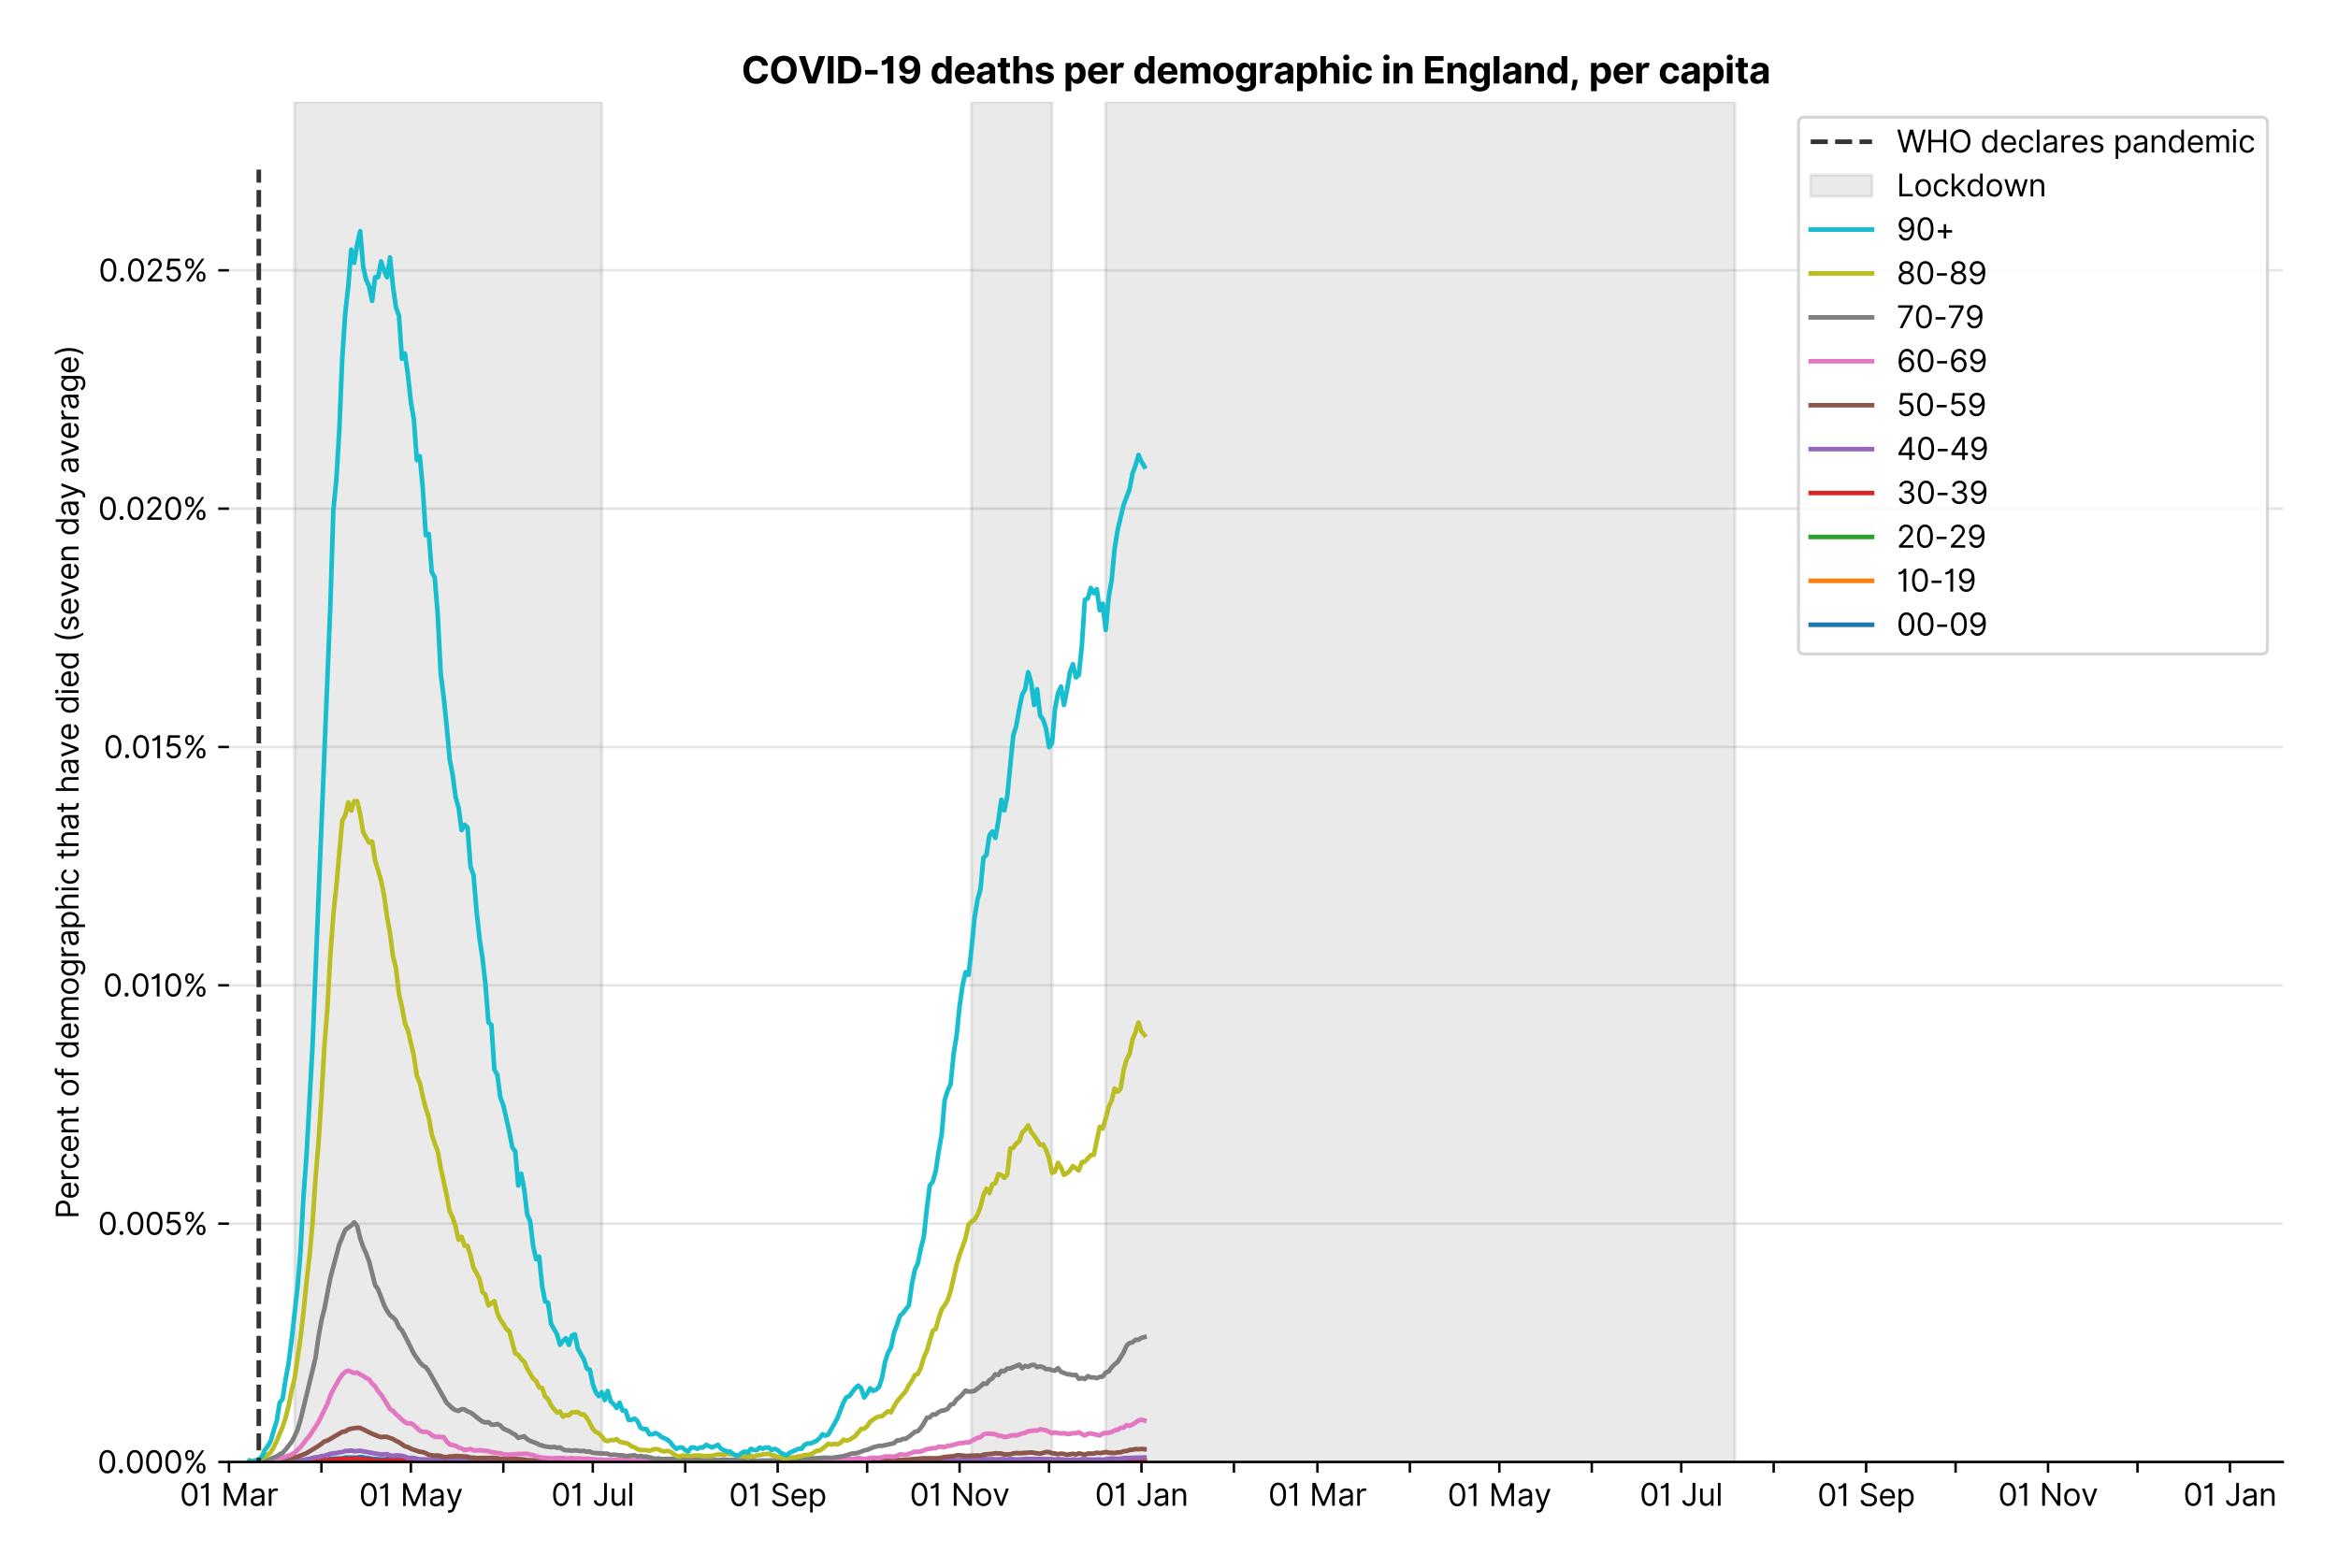 <?xml version="1.0" encoding="utf-8" standalone="no"?>
<!DOCTYPE svg PUBLIC "-//W3C//DTD SVG 1.1//EN"
  "http://www.w3.org/Graphics/SVG/1.1/DTD/svg11.dtd">
<svg xmlns:xlink="http://www.w3.org/1999/xlink" viewBox="0 0 762.255 511.234" xmlns="http://www.w3.org/2000/svg" version="1.1">
 <defs>
  <style type="text/css">*{stroke-linejoin: round; stroke-linecap: butt}</style>
 </defs>
 <g id="figure_1">
  <g id="patch_1">
   <path d="M 0 511.234 
L 762.255 511.234 
L 762.255 0 
L 0 0 
z
" style="fill: #ffffff"/>
  </g>
  <g id="axes_1">
   <g id="patch_2">
    <path d="M 74.655 476.745 
L 744.255 476.745 
L 744.255 33.225 
L 74.655 33.225 
z
" style="fill: #ffffff"/>
   </g>
   <g id="matplotlib.axis_1">
    <g id="xtick_1">
     <g id="line2d_1">
      <defs>
       <path id="mbb94a02657" d="M 0 0 
L 0 3.5 
" style="stroke: #000000; stroke-width: 0.8"/>
      </defs>
      <g>
       <use xlink:href="#mbb94a02657" x="74.655" y="476.745" style="stroke: #000000; stroke-width: 0.8"/>
      </g>
     </g>
     <g id="text_1">
      <!-- 01 Mar -->
      <g transform="translate(58.618 491.018)scale(0.1 -0.1)">
       <defs>
        <path id="Inter-Regular-30" d="M 2000 -64 
Q 1230 -64 806 561 
Q 382 1186 382 2327 
Q 382 3459 809 4088 
Q 1236 4718 2000 4718 
Q 2764 4718 3191 4088 
Q 3618 3459 3618 2327 
Q 3618 1186 3194 561 
Q 2771 -64 2000 -64 
z
M 2000 436 
Q 2509 436 2791 927 
Q 3073 1418 3073 2327 
Q 3073 3234 2789 3730 
Q 2505 4227 2000 4227 
Q 1496 4227 1211 3730 
Q 927 3234 927 2327 
Q 927 1418 1210 927 
Q 1493 436 2000 436 
z
" transform="scale(0.016)"/>
        <path id="Inter-Regular-31" d="M 1973 4655 
L 1973 0 
L 1409 0 
L 1409 3836 
L 1373 3836 
Q 1341 3773 1209 3692 
Q 1077 3611 868 3551 
Q 659 3491 391 3491 
L 391 3964 
Q 661 3964 859 4061 
Q 1057 4159 1190 4291 
Q 1323 4423 1392 4529 
Q 1461 4636 1473 4655 
L 1973 4655 
z
" transform="scale(0.016)"/>
        <path id="Inter-Regular-20" transform="scale(0.016)"/>
        <path id="Inter-Regular-4d" d="M 564 4655 
L 1236 4655 
L 2818 791 
L 2873 791 
L 4455 4655 
L 5127 4655 
L 5127 0 
L 4600 0 
L 4600 3536 
L 4555 3536 
L 3100 0 
L 2591 0 
L 1136 3536 
L 1091 3536 
L 1091 0 
L 564 0 
L 564 4655 
z
" transform="scale(0.016)"/>
        <path id="Inter-Regular-61" d="M 1518 -82 
Q 1186 -82 916 44 
Q 646 170 486 410 
Q 327 650 327 991 
Q 327 1291 445 1478 
Q 564 1666 761 1773 
Q 959 1880 1199 1933 
Q 1439 1986 1682 2018 
Q 2000 2059 2199 2080 
Q 2398 2102 2490 2154 
Q 2582 2207 2582 2336 
L 2582 2355 
Q 2582 2691 2399 2877 
Q 2216 3064 1846 3064 
Q 1461 3064 1243 2895 
Q 1025 2727 936 2536 
L 427 2718 
Q 564 3036 792 3214 
Q 1021 3393 1292 3464 
Q 1564 3536 1827 3536 
Q 1996 3536 2215 3496 
Q 2434 3457 2640 3334 
Q 2846 3211 2982 2963 
Q 3118 2716 3118 2300 
L 3118 0 
L 2582 0 
L 2582 473 
L 2555 473 
Q 2500 359 2373 229 
Q 2246 100 2034 9 
Q 1823 -82 1518 -82 
z
M 1600 400 
Q 1918 400 2137 525 
Q 2357 650 2469 847 
Q 2582 1045 2582 1264 
L 2582 1755 
Q 2548 1714 2433 1681 
Q 2318 1648 2169 1624 
Q 2021 1600 1881 1583 
Q 1741 1566 1655 1555 
Q 1446 1527 1265 1467 
Q 1084 1407 974 1287 
Q 864 1168 864 964 
Q 864 684 1072 542 
Q 1280 400 1600 400 
z
" transform="scale(0.016)"/>
        <path id="Inter-Regular-72" d="M 491 0 
L 491 3491 
L 1009 3491 
L 1009 2964 
L 1046 2964 
Q 1139 3223 1389 3384 
Q 1639 3545 1955 3545 
Q 2100 3545 2209 3511 
Q 2318 3477 2400 3418 
L 2218 2964 
Q 2161 2993 2085 3010 
Q 2009 3027 1909 3027 
Q 1527 3027 1277 2794 
Q 1027 2561 1027 2209 
L 1027 0 
L 491 0 
z
" transform="scale(0.016)"/>
       </defs>
       <use xlink:href="#Inter-Regular-30"/>
       <use xlink:href="#Inter-Regular-31" x="62.5"/>
       <use xlink:href="#Inter-Regular-20" x="106.676"/>
       <use xlink:href="#Inter-Regular-4d" x="134.801"/>
       <use xlink:href="#Inter-Regular-61" x="225.994"/>
       <use xlink:href="#Inter-Regular-72" x="282.386"/>
      </g>
     </g>
    </g>
    <g id="xtick_2">
     <g id="line2d_2">
      <g>
       <use xlink:href="#mbb94a02657" x="104.794" y="476.745" style="stroke: #000000; stroke-width: 0.8"/>
      </g>
     </g>
    </g>
    <g id="xtick_3">
     <g id="line2d_3">
      <g>
       <use xlink:href="#mbb94a02657" x="133.961" y="476.745" style="stroke: #000000; stroke-width: 0.8"/>
      </g>
     </g>
     <g id="text_2">
      <!-- 01 May -->
      <g transform="translate(117.058 491.117)scale(0.1 -0.1)">
       <defs>
        <path id="Inter-Regular-79" d="M 818 -1355 
Q 682 -1355 575 -1333 
Q 468 -1311 427 -1291 
L 564 -818 
Q 857 -893 1053 -814 
Q 1250 -736 1391 -345 
L 1509 -18 
L 218 3491 
L 800 3491 
L 1764 709 
L 1800 709 
L 2764 3491 
L 3346 3491 
L 1846 -564 
Q 1550 -1355 818 -1355 
z
" transform="scale(0.016)"/>
       </defs>
       <use xlink:href="#Inter-Regular-30"/>
       <use xlink:href="#Inter-Regular-31" x="62.5"/>
       <use xlink:href="#Inter-Regular-20" x="106.676"/>
       <use xlink:href="#Inter-Regular-4d" x="134.801"/>
       <use xlink:href="#Inter-Regular-61" x="225.994"/>
       <use xlink:href="#Inter-Regular-79" x="282.386"/>
      </g>
     </g>
    </g>
    <g id="xtick_4">
     <g id="line2d_4">
      <g>
       <use xlink:href="#mbb94a02657" x="164.1" y="476.745" style="stroke: #000000; stroke-width: 0.8"/>
      </g>
     </g>
    </g>
    <g id="xtick_5">
     <g id="line2d_5">
      <g>
       <use xlink:href="#mbb94a02657" x="193.267" y="476.745" style="stroke: #000000; stroke-width: 0.8"/>
      </g>
     </g>
     <g id="text_3">
      <!-- 01 Jul -->
      <g transform="translate(179.724 491.018)scale(0.1 -0.1)">
       <defs>
        <path id="Inter-Regular-4a" d="M 2346 4655 
L 2909 4655 
L 2909 1327 
Q 2909 657 2549 296 
Q 2189 -64 1582 -64 
Q 1200 -64 902 76 
Q 605 216 434 475 
Q 264 734 264 1091 
L 818 1091 
Q 818 795 1034 615 
Q 1250 436 1582 436 
Q 1948 436 2147 664 
Q 2346 893 2346 1327 
L 2346 4655 
z
" transform="scale(0.016)"/>
        <path id="Inter-Regular-75" d="M 2691 1427 
L 2691 3491 
L 3227 3491 
L 3227 0 
L 2691 0 
L 2691 591 
L 2655 591 
Q 2532 325 2273 140 
Q 2014 -45 1618 -45 
Q 1127 -45 809 280 
Q 491 605 491 1273 
L 491 3491 
L 1027 3491 
L 1027 1309 
Q 1027 927 1242 700 
Q 1457 473 1791 473 
Q 1991 473 2199 575 
Q 2407 677 2549 888 
Q 2691 1100 2691 1427 
z
" transform="scale(0.016)"/>
        <path id="Inter-Regular-6c" d="M 1027 4655 
L 1027 0 
L 491 0 
L 491 4655 
L 1027 4655 
z
" transform="scale(0.016)"/>
       </defs>
       <use xlink:href="#Inter-Regular-30"/>
       <use xlink:href="#Inter-Regular-31" x="62.5"/>
       <use xlink:href="#Inter-Regular-20" x="106.676"/>
       <use xlink:href="#Inter-Regular-4a" x="134.801"/>
       <use xlink:href="#Inter-Regular-75" x="189.063"/>
       <use xlink:href="#Inter-Regular-6c" x="247.159"/>
      </g>
     </g>
    </g>
    <g id="xtick_6">
     <g id="line2d_6">
      <g>
       <use xlink:href="#mbb94a02657" x="223.407" y="476.745" style="stroke: #000000; stroke-width: 0.8"/>
      </g>
     </g>
    </g>
    <g id="xtick_7">
     <g id="line2d_7">
      <g>
       <use xlink:href="#mbb94a02657" x="253.546" y="476.745" style="stroke: #000000; stroke-width: 0.8"/>
      </g>
     </g>
     <g id="text_4">
      <!-- 01 Sep -->
      <g transform="translate(237.658 491.117)scale(0.1 -0.1)">
       <defs>
        <path id="Inter-Regular-53" d="M 3109 3491 
Q 3068 3836 2777 4027 
Q 2486 4218 2064 4218 
Q 1600 4218 1318 3999 
Q 1036 3780 1036 3445 
Q 1036 3195 1189 3042 
Q 1343 2889 1553 2803 
Q 1764 2718 1936 2673 
L 2409 2545 
Q 2591 2498 2815 2414 
Q 3039 2330 3244 2185 
Q 3450 2041 3584 1816 
Q 3718 1591 3718 1264 
Q 3718 886 3521 581 
Q 3325 277 2949 97 
Q 2573 -82 2036 -82 
Q 1286 -82 845 272 
Q 405 627 364 1200 
L 946 1200 
Q 968 936 1124 764 
Q 1280 593 1519 510 
Q 1759 427 2036 427 
Q 2359 427 2616 533 
Q 2873 639 3023 828 
Q 3173 1018 3173 1273 
Q 3173 1505 3043 1650 
Q 2914 1795 2702 1886 
Q 2491 1977 2246 2045 
L 1673 2209 
Q 1127 2366 809 2657 
Q 491 2948 491 3418 
Q 491 3809 703 4101 
Q 916 4393 1276 4555 
Q 1636 4718 2082 4718 
Q 2532 4718 2882 4558 
Q 3232 4398 3437 4120 
Q 3643 3843 3655 3491 
L 3109 3491 
z
" transform="scale(0.016)"/>
        <path id="Inter-Regular-65" d="M 1955 -73 
Q 1450 -73 1085 151 
Q 721 375 524 778 
Q 327 1182 327 1718 
Q 327 2255 524 2665 
Q 721 3075 1074 3305 
Q 1427 3536 1900 3536 
Q 2173 3536 2439 3445 
Q 2705 3355 2923 3151 
Q 3141 2948 3270 2614 
Q 3400 2280 3400 1791 
L 3400 1564 
L 866 1564 
Q 884 1005 1183 707 
Q 1482 409 1955 409 
Q 2271 409 2498 545 
Q 2725 682 2827 955 
L 3346 809 
Q 3223 414 2854 170 
Q 2486 -73 1955 -73 
z
M 866 2027 
L 2855 2027 
Q 2855 2470 2595 2762 
Q 2336 3055 1900 3055 
Q 1593 3055 1368 2911 
Q 1143 2768 1013 2533 
Q 884 2298 866 2027 
z
" transform="scale(0.016)"/>
        <path id="Inter-Regular-70" d="M 491 -1309 
L 491 3491 
L 1009 3491 
L 1009 2936 
L 1073 2936 
Q 1132 3027 1237 3169 
Q 1343 3311 1542 3423 
Q 1741 3536 2082 3536 
Q 2523 3536 2859 3315 
Q 3196 3095 3384 2690 
Q 3573 2286 3573 1736 
Q 3573 1182 3384 776 
Q 3196 370 2861 148 
Q 2527 -73 2091 -73 
Q 1755 -73 1552 39 
Q 1350 152 1241 296 
Q 1132 441 1073 536 
L 1027 536 
L 1027 -1309 
L 491 -1309 
z
M 1018 1745 
Q 1018 1152 1276 780 
Q 1534 409 2018 409 
Q 2355 409 2581 587 
Q 2807 766 2921 1069 
Q 3036 1373 3036 1745 
Q 3036 2114 2923 2410 
Q 2811 2707 2585 2881 
Q 2359 3055 2018 3055 
Q 1527 3055 1272 2693 
Q 1018 2332 1018 1745 
z
" transform="scale(0.016)"/>
       </defs>
       <use xlink:href="#Inter-Regular-30"/>
       <use xlink:href="#Inter-Regular-31" x="62.5"/>
       <use xlink:href="#Inter-Regular-20" x="106.676"/>
       <use xlink:href="#Inter-Regular-53" x="134.801"/>
       <use xlink:href="#Inter-Regular-65" x="198.58"/>
       <use xlink:href="#Inter-Regular-70" x="256.818"/>
      </g>
     </g>
    </g>
    <g id="xtick_8">
     <g id="line2d_8">
      <g>
       <use xlink:href="#mbb94a02657" x="282.713" y="476.745" style="stroke: #000000; stroke-width: 0.8"/>
      </g>
     </g>
    </g>
    <g id="xtick_9">
     <g id="line2d_9">
      <g>
       <use xlink:href="#mbb94a02657" x="312.852" y="476.745" style="stroke: #000000; stroke-width: 0.8"/>
      </g>
     </g>
     <g id="text_5">
      <!-- 01 Nov -->
      <g transform="translate(296.581 491.018)scale(0.1 -0.1)">
       <defs>
        <path id="Inter-Regular-4e" d="M 4255 4655 
L 4255 0 
L 3709 0 
L 1173 3655 
L 1127 3655 
L 1127 0 
L 564 0 
L 564 4655 
L 1109 4655 
L 3655 991 
L 3700 991 
L 3700 4655 
L 4255 4655 
z
" transform="scale(0.016)"/>
        <path id="Inter-Regular-6f" d="M 1909 -73 
Q 1436 -73 1080 152 
Q 725 377 526 781 
Q 327 1186 327 1727 
Q 327 2273 526 2679 
Q 725 3086 1080 3311 
Q 1436 3536 1909 3536 
Q 2382 3536 2737 3311 
Q 3093 3086 3292 2679 
Q 3491 2273 3491 1727 
Q 3491 1186 3292 781 
Q 3093 377 2737 152 
Q 2382 -73 1909 -73 
z
M 1909 409 
Q 2268 409 2500 593 
Q 2732 777 2843 1077 
Q 2955 1377 2955 1727 
Q 2955 2077 2843 2379 
Q 2732 2682 2500 2868 
Q 2268 3055 1909 3055 
Q 1550 3055 1318 2868 
Q 1086 2682 975 2379 
Q 864 2077 864 1727 
Q 864 1377 975 1077 
Q 1086 777 1318 593 
Q 1550 409 1909 409 
z
" transform="scale(0.016)"/>
        <path id="Inter-Regular-76" d="M 3346 3491 
L 2055 0 
L 1509 0 
L 218 3491 
L 800 3491 
L 1764 709 
L 1800 709 
L 2764 3491 
L 3346 3491 
z
" transform="scale(0.016)"/>
       </defs>
       <use xlink:href="#Inter-Regular-30"/>
       <use xlink:href="#Inter-Regular-31" x="62.5"/>
       <use xlink:href="#Inter-Regular-20" x="106.676"/>
       <use xlink:href="#Inter-Regular-4e" x="134.801"/>
       <use xlink:href="#Inter-Regular-6f" x="210.085"/>
       <use xlink:href="#Inter-Regular-76" x="269.744"/>
      </g>
     </g>
    </g>
    <g id="xtick_10">
     <g id="line2d_10">
      <g>
       <use xlink:href="#mbb94a02657" x="342.019" y="476.745" style="stroke: #000000; stroke-width: 0.8"/>
      </g>
     </g>
    </g>
    <g id="xtick_11">
     <g id="line2d_11">
      <g>
       <use xlink:href="#mbb94a02657" x="372.158" y="476.745" style="stroke: #000000; stroke-width: 0.8"/>
      </g>
     </g>
     <g id="text_6">
      <!-- 01 Jan -->
      <g transform="translate(356.959 491.018)scale(0.1 -0.1)">
       <defs>
        <path id="Inter-Regular-6e" d="M 1027 2100 
L 1027 0 
L 491 0 
L 491 3491 
L 1009 3491 
L 1009 2945 
L 1055 2945 
Q 1177 3211 1427 3373 
Q 1677 3536 2073 3536 
Q 2602 3536 2928 3211 
Q 3255 2886 3255 2218 
L 3255 0 
L 2718 0 
L 2718 2182 
Q 2718 2593 2504 2824 
Q 2291 3055 1918 3055 
Q 1534 3055 1280 2806 
Q 1027 2557 1027 2100 
z
" transform="scale(0.016)"/>
       </defs>
       <use xlink:href="#Inter-Regular-30"/>
       <use xlink:href="#Inter-Regular-31" x="62.5"/>
       <use xlink:href="#Inter-Regular-20" x="106.676"/>
       <use xlink:href="#Inter-Regular-4a" x="134.801"/>
       <use xlink:href="#Inter-Regular-61" x="189.063"/>
       <use xlink:href="#Inter-Regular-6e" x="245.455"/>
      </g>
     </g>
    </g>
    <g id="xtick_12">
     <g id="line2d_12">
      <g>
       <use xlink:href="#mbb94a02657" x="402.298" y="476.745" style="stroke: #000000; stroke-width: 0.8"/>
      </g>
     </g>
    </g>
    <g id="xtick_13">
     <g id="line2d_13">
      <g>
       <use xlink:href="#mbb94a02657" x="429.52" y="476.745" style="stroke: #000000; stroke-width: 0.8"/>
      </g>
     </g>
     <g id="text_7">
      <!-- 01 Mar -->
      <g transform="translate(413.484 491.018)scale(0.1 -0.1)">
       <use xlink:href="#Inter-Regular-30"/>
       <use xlink:href="#Inter-Regular-31" x="62.5"/>
       <use xlink:href="#Inter-Regular-20" x="106.676"/>
       <use xlink:href="#Inter-Regular-4d" x="134.801"/>
       <use xlink:href="#Inter-Regular-61" x="225.994"/>
       <use xlink:href="#Inter-Regular-72" x="282.386"/>
      </g>
     </g>
    </g>
    <g id="xtick_14">
     <g id="line2d_14">
      <g>
       <use xlink:href="#mbb94a02657" x="459.66" y="476.745" style="stroke: #000000; stroke-width: 0.8"/>
      </g>
     </g>
    </g>
    <g id="xtick_15">
     <g id="line2d_15">
      <g>
       <use xlink:href="#mbb94a02657" x="488.827" y="476.745" style="stroke: #000000; stroke-width: 0.8"/>
      </g>
     </g>
     <g id="text_8">
      <!-- 01 May -->
      <g transform="translate(471.923 491.117)scale(0.1 -0.1)">
       <use xlink:href="#Inter-Regular-30"/>
       <use xlink:href="#Inter-Regular-31" x="62.5"/>
       <use xlink:href="#Inter-Regular-20" x="106.676"/>
       <use xlink:href="#Inter-Regular-4d" x="134.801"/>
       <use xlink:href="#Inter-Regular-61" x="225.994"/>
       <use xlink:href="#Inter-Regular-79" x="282.386"/>
      </g>
     </g>
    </g>
    <g id="xtick_16">
     <g id="line2d_16">
      <g>
       <use xlink:href="#mbb94a02657" x="518.966" y="476.745" style="stroke: #000000; stroke-width: 0.8"/>
      </g>
     </g>
    </g>
    <g id="xtick_17">
     <g id="line2d_17">
      <g>
       <use xlink:href="#mbb94a02657" x="548.133" y="476.745" style="stroke: #000000; stroke-width: 0.8"/>
      </g>
     </g>
     <g id="text_9">
      <!-- 01 Jul -->
      <g transform="translate(534.589 491.018)scale(0.1 -0.1)">
       <use xlink:href="#Inter-Regular-30"/>
       <use xlink:href="#Inter-Regular-31" x="62.5"/>
       <use xlink:href="#Inter-Regular-20" x="106.676"/>
       <use xlink:href="#Inter-Regular-4a" x="134.801"/>
       <use xlink:href="#Inter-Regular-75" x="189.063"/>
       <use xlink:href="#Inter-Regular-6c" x="247.159"/>
      </g>
     </g>
    </g>
    <g id="xtick_18">
     <g id="line2d_18">
      <g>
       <use xlink:href="#mbb94a02657" x="578.272" y="476.745" style="stroke: #000000; stroke-width: 0.8"/>
      </g>
     </g>
    </g>
    <g id="xtick_19">
     <g id="line2d_19">
      <g>
       <use xlink:href="#mbb94a02657" x="608.411" y="476.745" style="stroke: #000000; stroke-width: 0.8"/>
      </g>
     </g>
     <g id="text_10">
      <!-- 01 Sep -->
      <g transform="translate(592.524 491.117)scale(0.1 -0.1)">
       <use xlink:href="#Inter-Regular-30"/>
       <use xlink:href="#Inter-Regular-31" x="62.5"/>
       <use xlink:href="#Inter-Regular-20" x="106.676"/>
       <use xlink:href="#Inter-Regular-53" x="134.801"/>
       <use xlink:href="#Inter-Regular-65" x="198.58"/>
       <use xlink:href="#Inter-Regular-70" x="256.818"/>
      </g>
     </g>
    </g>
    <g id="xtick_20">
     <g id="line2d_20">
      <g>
       <use xlink:href="#mbb94a02657" x="637.579" y="476.745" style="stroke: #000000; stroke-width: 0.8"/>
      </g>
     </g>
    </g>
    <g id="xtick_21">
     <g id="line2d_21">
      <g>
       <use xlink:href="#mbb94a02657" x="667.718" y="476.745" style="stroke: #000000; stroke-width: 0.8"/>
      </g>
     </g>
     <g id="text_11">
      <!-- 01 Nov -->
      <g transform="translate(651.447 491.018)scale(0.1 -0.1)">
       <use xlink:href="#Inter-Regular-30"/>
       <use xlink:href="#Inter-Regular-31" x="62.5"/>
       <use xlink:href="#Inter-Regular-20" x="106.676"/>
       <use xlink:href="#Inter-Regular-4e" x="134.801"/>
       <use xlink:href="#Inter-Regular-6f" x="210.085"/>
       <use xlink:href="#Inter-Regular-76" x="269.744"/>
      </g>
     </g>
    </g>
    <g id="xtick_22">
     <g id="line2d_22">
      <g>
       <use xlink:href="#mbb94a02657" x="696.885" y="476.745" style="stroke: #000000; stroke-width: 0.8"/>
      </g>
     </g>
    </g>
    <g id="xtick_23">
     <g id="line2d_23">
      <g>
       <use xlink:href="#mbb94a02657" x="727.024" y="476.745" style="stroke: #000000; stroke-width: 0.8"/>
      </g>
     </g>
     <g id="text_12">
      <!-- 01 Jan -->
      <g transform="translate(711.825 491.018)scale(0.1 -0.1)">
       <use xlink:href="#Inter-Regular-30"/>
       <use xlink:href="#Inter-Regular-31" x="62.5"/>
       <use xlink:href="#Inter-Regular-20" x="106.676"/>
       <use xlink:href="#Inter-Regular-4a" x="134.801"/>
       <use xlink:href="#Inter-Regular-61" x="189.063"/>
       <use xlink:href="#Inter-Regular-6e" x="245.455"/>
      </g>
     </g>
    </g>
   </g>
   <g id="matplotlib.axis_2">
    <g id="ytick_1">
     <g id="line2d_24">
      <path d="M 74.655 476.745 
L 744.255 476.745 
" clip-path="url(#pb9e9eec4de)" style="fill: none; stroke: #e5e5e5; stroke-width: 0.8; stroke-linecap: square"/>
     </g>
     <g id="line2d_25">
      <defs>
       <path id="m58b6f8070f" d="M 0 0 
L -3.5 0 
" style="stroke: #000000; stroke-width: 0.8"/>
      </defs>
      <g>
       <use xlink:href="#m58b6f8070f" x="74.655" y="476.745" style="stroke: #000000; stroke-width: 0.8"/>
      </g>
     </g>
     <g id="text_13">
      <!-- 0.000% -->
      <g transform="translate(31.773 480.382)scale(0.1 -0.1)">
       <defs>
        <path id="Inter-Regular-2e" d="M 882 -36 
Q 714 -36 593 84 
Q 473 205 473 373 
Q 473 541 593 661 
Q 714 782 882 782 
Q 1050 782 1170 661 
Q 1291 541 1291 373 
Q 1291 205 1170 84 
Q 1050 -36 882 -36 
z
" transform="scale(0.016)"/>
        <path id="Inter-Regular-25" d="M 2855 873 
L 2855 1118 
Q 2855 1373 2960 1585 
Q 3066 1798 3269 1926 
Q 3473 2055 3764 2055 
Q 4059 2055 4259 1926 
Q 4459 1798 4561 1585 
Q 4664 1373 4664 1118 
L 4664 873 
Q 4664 618 4560 405 
Q 4457 193 4256 64 
Q 4055 -64 3764 -64 
Q 3468 -64 3266 64 
Q 3064 193 2959 405 
Q 2855 618 2855 873 
z
M 536 3536 
L 536 3782 
Q 536 4036 642 4248 
Q 748 4461 951 4589 
Q 1155 4718 1446 4718 
Q 1741 4718 1941 4589 
Q 2141 4461 2243 4248 
Q 2346 4036 2346 3782 
L 2346 3536 
Q 2346 3282 2242 3069 
Q 2139 2857 1937 2728 
Q 1736 2600 1446 2600 
Q 1150 2600 948 2728 
Q 746 2857 641 3069 
Q 536 3282 536 3536 
z
M 709 0 
L 3909 4655 
L 4427 4655 
L 1227 0 
L 709 0 
z
M 3318 1118 
L 3318 873 
Q 3318 661 3418 494 
Q 3518 327 3764 327 
Q 4002 327 4101 494 
Q 4200 661 4200 873 
L 4200 1118 
Q 4200 1330 4104 1497 
Q 4009 1664 3764 1664 
Q 3525 1664 3421 1497 
Q 3318 1330 3318 1118 
z
M 1000 3782 
L 1000 3536 
Q 1000 3325 1100 3158 
Q 1200 2991 1446 2991 
Q 1684 2991 1783 3158 
Q 1882 3325 1882 3536 
L 1882 3782 
Q 1882 3993 1786 4160 
Q 1691 4327 1446 4327 
Q 1207 4327 1103 4160 
Q 1000 3993 1000 3782 
z
" transform="scale(0.016)"/>
       </defs>
       <use xlink:href="#Inter-Regular-30"/>
       <use xlink:href="#Inter-Regular-2e" x="62.5"/>
       <use xlink:href="#Inter-Regular-30" x="90.057"/>
       <use xlink:href="#Inter-Regular-30" x="152.557"/>
       <use xlink:href="#Inter-Regular-30" x="215.057"/>
       <use xlink:href="#Inter-Regular-25" x="277.557"/>
      </g>
     </g>
    </g>
    <g id="ytick_2">
     <g id="line2d_26">
      <path d="M 74.655 399.026 
L 744.255 399.026 
" clip-path="url(#pb9e9eec4de)" style="fill: none; stroke: #e5e5e5; stroke-width: 0.8; stroke-linecap: square"/>
     </g>
     <g id="line2d_27">
      <g>
       <use xlink:href="#m58b6f8070f" x="74.655" y="399.026" style="stroke: #000000; stroke-width: 0.8"/>
      </g>
     </g>
     <g id="text_14">
      <!-- 0.005% -->
      <g transform="translate(31.944 402.663)scale(0.1 -0.1)">
       <defs>
        <path id="Inter-Regular-35" d="M 1936 -64 
Q 1536 -64 1216 95 
Q 896 255 702 532 
Q 509 809 491 1164 
L 1036 1164 
Q 1068 848 1324 642 
Q 1580 436 1936 436 
Q 2223 436 2447 570 
Q 2671 705 2799 940 
Q 2927 1175 2927 1473 
Q 2927 1777 2794 2017 
Q 2661 2257 2429 2395 
Q 2198 2534 1900 2536 
Q 1686 2539 1461 2472 
Q 1236 2405 1091 2300 
L 564 2364 
L 846 4655 
L 3264 4655 
L 3264 4155 
L 1318 4155 
L 1155 2782 
L 1182 2782 
Q 1325 2895 1541 2970 
Q 1757 3045 1991 3045 
Q 2418 3045 2753 2842 
Q 3089 2639 3281 2286 
Q 3473 1934 3473 1482 
Q 3473 1036 3274 687 
Q 3075 339 2727 137 
Q 2380 -64 1936 -64 
z
" transform="scale(0.016)"/>
       </defs>
       <use xlink:href="#Inter-Regular-30"/>
       <use xlink:href="#Inter-Regular-2e" x="62.5"/>
       <use xlink:href="#Inter-Regular-30" x="90.057"/>
       <use xlink:href="#Inter-Regular-30" x="152.557"/>
       <use xlink:href="#Inter-Regular-35" x="215.057"/>
       <use xlink:href="#Inter-Regular-25" x="275.852"/>
      </g>
     </g>
    </g>
    <g id="ytick_3">
     <g id="line2d_28">
      <path d="M 74.655 321.307 
L 744.255 321.307 
" clip-path="url(#pb9e9eec4de)" style="fill: none; stroke: #e5e5e5; stroke-width: 0.8; stroke-linecap: square"/>
     </g>
     <g id="line2d_29">
      <g>
       <use xlink:href="#m58b6f8070f" x="74.655" y="321.307" style="stroke: #000000; stroke-width: 0.8"/>
      </g>
     </g>
     <g id="text_15">
      <!-- 0.010% -->
      <g transform="translate(33.606 324.944)scale(0.1 -0.1)">
       <use xlink:href="#Inter-Regular-30"/>
       <use xlink:href="#Inter-Regular-2e" x="62.5"/>
       <use xlink:href="#Inter-Regular-30" x="90.057"/>
       <use xlink:href="#Inter-Regular-31" x="152.557"/>
       <use xlink:href="#Inter-Regular-30" x="196.733"/>
       <use xlink:href="#Inter-Regular-25" x="259.233"/>
      </g>
     </g>
    </g>
    <g id="ytick_4">
     <g id="line2d_30">
      <path d="M 74.655 243.588 
L 744.255 243.588 
" clip-path="url(#pb9e9eec4de)" style="fill: none; stroke: #e5e5e5; stroke-width: 0.8; stroke-linecap: square"/>
     </g>
     <g id="line2d_31">
      <g>
       <use xlink:href="#m58b6f8070f" x="74.655" y="243.588" style="stroke: #000000; stroke-width: 0.8"/>
      </g>
     </g>
     <g id="text_16">
      <!-- 0.015% -->
      <g transform="translate(33.777 247.225)scale(0.1 -0.1)">
       <use xlink:href="#Inter-Regular-30"/>
       <use xlink:href="#Inter-Regular-2e" x="62.5"/>
       <use xlink:href="#Inter-Regular-30" x="90.057"/>
       <use xlink:href="#Inter-Regular-31" x="152.557"/>
       <use xlink:href="#Inter-Regular-35" x="196.733"/>
       <use xlink:href="#Inter-Regular-25" x="257.528"/>
      </g>
     </g>
    </g>
    <g id="ytick_5">
     <g id="line2d_32">
      <path d="M 74.655 165.869 
L 744.255 165.869 
" clip-path="url(#pb9e9eec4de)" style="fill: none; stroke: #e5e5e5; stroke-width: 0.8; stroke-linecap: square"/>
     </g>
     <g id="line2d_33">
      <g>
       <use xlink:href="#m58b6f8070f" x="74.655" y="165.869" style="stroke: #000000; stroke-width: 0.8"/>
      </g>
     </g>
     <g id="text_17">
      <!-- 0.020% -->
      <g transform="translate(31.972 169.506)scale(0.1 -0.1)">
       <defs>
        <path id="Inter-Regular-32" d="M 482 0 
L 482 409 
L 2018 2091 
Q 2289 2386 2464 2605 
Q 2639 2825 2724 3019 
Q 2809 3214 2809 3427 
Q 2809 3795 2553 4011 
Q 2298 4227 1918 4227 
Q 1514 4227 1275 3985 
Q 1036 3743 1036 3345 
L 500 3345 
Q 500 3755 688 4064 
Q 877 4373 1203 4545 
Q 1530 4718 1936 4718 
Q 2346 4718 2661 4545 
Q 2977 4373 3156 4079 
Q 3336 3786 3336 3427 
Q 3336 3170 3244 2926 
Q 3152 2682 2926 2383 
Q 2700 2084 2300 1655 
L 1255 536 
L 1255 500 
L 3418 500 
L 3418 0 
L 482 0 
z
" transform="scale(0.016)"/>
       </defs>
       <use xlink:href="#Inter-Regular-30"/>
       <use xlink:href="#Inter-Regular-2e" x="62.5"/>
       <use xlink:href="#Inter-Regular-30" x="90.057"/>
       <use xlink:href="#Inter-Regular-32" x="152.557"/>
       <use xlink:href="#Inter-Regular-30" x="213.068"/>
       <use xlink:href="#Inter-Regular-25" x="275.568"/>
      </g>
     </g>
    </g>
    <g id="ytick_6">
     <g id="line2d_34">
      <path d="M 74.655 88.15 
L 744.255 88.15 
" clip-path="url(#pb9e9eec4de)" style="fill: none; stroke: #e5e5e5; stroke-width: 0.8; stroke-linecap: square"/>
     </g>
     <g id="line2d_35">
      <g>
       <use xlink:href="#m58b6f8070f" x="74.655" y="88.15" style="stroke: #000000; stroke-width: 0.8"/>
      </g>
     </g>
     <g id="text_18">
      <!-- 0.025% -->
      <g transform="translate(32.142 91.787)scale(0.1 -0.1)">
       <use xlink:href="#Inter-Regular-30"/>
       <use xlink:href="#Inter-Regular-2e" x="62.5"/>
       <use xlink:href="#Inter-Regular-30" x="90.057"/>
       <use xlink:href="#Inter-Regular-32" x="152.557"/>
       <use xlink:href="#Inter-Regular-35" x="213.068"/>
       <use xlink:href="#Inter-Regular-25" x="273.864"/>
      </g>
     </g>
    </g>
    <g id="text_19">
     <!-- Percent of demographic that have died (seven day average) -->
     <g transform="translate(25.614 397.458)rotate(-90)scale(0.1 -0.1)">
      <defs>
       <path id="Inter-Regular-50" d="M 564 0 
L 564 4655 
L 2136 4655 
Q 2684 4655 3033 4458 
Q 3382 4261 3550 3927 
Q 3718 3593 3718 3182 
Q 3718 2770 3551 2434 
Q 3384 2098 3036 1899 
Q 2689 1700 2146 1700 
L 1127 1700 
L 1127 0 
L 564 0 
z
M 1127 2200 
L 2127 2200 
Q 2689 2200 2926 2482 
Q 3164 2764 3164 3182 
Q 3164 3602 2925 3878 
Q 2686 4155 2118 4155 
L 1127 4155 
L 1127 2200 
z
" transform="scale(0.016)"/>
       <path id="Inter-Regular-63" d="M 1909 -73 
Q 1418 -73 1063 159 
Q 709 391 518 798 
Q 327 1205 327 1727 
Q 327 2259 524 2667 
Q 721 3075 1074 3305 
Q 1427 3536 1900 3536 
Q 2268 3536 2563 3400 
Q 2859 3264 3047 3018 
Q 3236 2773 3282 2445 
L 2746 2445 
Q 2684 2684 2474 2869 
Q 2264 3055 1909 3055 
Q 1439 3055 1151 2697 
Q 864 2339 864 1745 
Q 864 1139 1148 774 
Q 1432 409 1909 409 
Q 2223 409 2447 570 
Q 2671 732 2746 1018 
L 3282 1018 
Q 3236 709 3058 462 
Q 2880 216 2588 71 
Q 2296 -73 1909 -73 
z
" transform="scale(0.016)"/>
       <path id="Inter-Regular-74" d="M 2009 3491 
L 2009 3036 
L 1264 3036 
L 1264 1000 
Q 1264 773 1331 660 
Q 1398 548 1503 510 
Q 1609 473 1727 473 
Q 1816 473 1873 483 
Q 1930 493 1964 500 
L 2073 18 
Q 2018 -2 1920 -23 
Q 1823 -45 1673 -45 
Q 1446 -45 1228 52 
Q 1011 150 869 350 
Q 727 550 727 855 
L 727 3036 
L 200 3036 
L 200 3491 
L 727 3491 
L 727 4327 
L 1264 4327 
L 1264 3491 
L 2009 3491 
z
" transform="scale(0.016)"/>
       <path id="Inter-Regular-66" d="M 2046 3491 
L 2046 3036 
L 1264 3036 
L 1264 0 
L 727 0 
L 727 3036 
L 164 3036 
L 164 3491 
L 727 3491 
L 727 3973 
Q 727 4273 868 4473 
Q 1009 4673 1234 4773 
Q 1459 4873 1709 4873 
Q 1907 4873 2032 4841 
Q 2157 4809 2218 4782 
L 2064 4318 
Q 2023 4332 1951 4352 
Q 1880 4373 1764 4373 
Q 1498 4373 1381 4239 
Q 1264 4105 1264 3845 
L 1264 3491 
L 2046 3491 
z
" transform="scale(0.016)"/>
       <path id="Inter-Regular-64" d="M 1809 -73 
Q 1373 -73 1039 148 
Q 705 370 516 776 
Q 327 1182 327 1736 
Q 327 2286 516 2690 
Q 705 3095 1041 3315 
Q 1377 3536 1818 3536 
Q 2159 3536 2358 3423 
Q 2557 3311 2662 3169 
Q 2768 3027 2827 2936 
L 2873 2936 
L 2873 4655 
L 3409 4655 
L 3409 0 
L 2891 0 
L 2891 536 
L 2827 536 
Q 2768 441 2659 296 
Q 2550 152 2348 39 
Q 2146 -73 1809 -73 
z
M 1882 409 
Q 2366 409 2624 780 
Q 2882 1152 2882 1745 
Q 2882 2332 2627 2693 
Q 2373 3055 1882 3055 
Q 1541 3055 1315 2881 
Q 1089 2707 976 2410 
Q 864 2114 864 1745 
Q 864 1373 978 1069 
Q 1093 766 1319 587 
Q 1546 409 1882 409 
z
" transform="scale(0.016)"/>
       <path id="Inter-Regular-6d" d="M 491 0 
L 491 3491 
L 1009 3491 
L 1009 2945 
L 1055 2945 
Q 1164 3225 1407 3380 
Q 1650 3536 1991 3536 
Q 2336 3536 2567 3380 
Q 2798 3225 2927 2945 
L 2964 2945 
Q 3098 3216 3366 3376 
Q 3634 3536 4009 3536 
Q 4477 3536 4775 3244 
Q 5073 2952 5073 2336 
L 5073 0 
L 4536 0 
L 4536 2336 
Q 4536 2723 4325 2889 
Q 4114 3055 3827 3055 
Q 3459 3055 3257 2833 
Q 3055 2611 3055 2273 
L 3055 0 
L 2509 0 
L 2509 2391 
Q 2509 2689 2316 2872 
Q 2123 3055 1818 3055 
Q 1609 3055 1428 2943 
Q 1248 2832 1137 2635 
Q 1027 2439 1027 2182 
L 1027 0 
L 491 0 
z
" transform="scale(0.016)"/>
       <path id="Inter-Regular-67" d="M 1900 -1382 
Q 1316 -1382 976 -1169 
Q 636 -957 473 -682 
L 900 -382 
Q 973 -477 1084 -601 
Q 1196 -725 1390 -817 
Q 1584 -909 1900 -909 
Q 2323 -909 2598 -704 
Q 2873 -500 2873 -64 
L 2873 645 
L 2827 645 
Q 2768 550 2660 410 
Q 2552 270 2351 162 
Q 2150 55 1809 55 
Q 1386 55 1051 255 
Q 716 455 521 836 
Q 327 1218 327 1764 
Q 327 2300 516 2699 
Q 705 3098 1041 3317 
Q 1377 3536 1818 3536 
Q 2159 3536 2360 3423 
Q 2561 3311 2669 3169 
Q 2777 3027 2836 2936 
L 2891 2936 
L 2891 3491 
L 3409 3491 
L 3409 -100 
Q 3409 -550 3205 -833 
Q 3002 -1116 2660 -1249 
Q 2318 -1382 1900 -1382 
z
M 1882 536 
Q 2366 536 2624 864 
Q 2882 1193 2882 1773 
Q 2882 2339 2627 2697 
Q 2373 3055 1882 3055 
Q 1541 3055 1315 2882 
Q 1089 2709 976 2418 
Q 864 2127 864 1773 
Q 864 1227 1120 881 
Q 1377 536 1882 536 
z
" transform="scale(0.016)"/>
       <path id="Inter-Regular-68" d="M 1027 2100 
L 1027 0 
L 491 0 
L 491 4655 
L 1027 4655 
L 1027 2945 
L 1073 2945 
Q 1196 3216 1442 3376 
Q 1689 3536 2100 3536 
Q 2636 3536 2963 3213 
Q 3291 2891 3291 2218 
L 3291 0 
L 2755 0 
L 2755 2182 
Q 2755 2598 2540 2826 
Q 2325 3055 1946 3055 
Q 1548 3055 1287 2806 
Q 1027 2557 1027 2100 
z
" transform="scale(0.016)"/>
       <path id="Inter-Regular-69" d="M 491 0 
L 491 3491 
L 1027 3491 
L 1027 0 
L 491 0 
z
M 764 4073 
Q 607 4073 494 4179 
Q 382 4286 382 4436 
Q 382 4586 494 4693 
Q 607 4800 764 4800 
Q 921 4800 1033 4693 
Q 1146 4586 1146 4436 
Q 1146 4286 1033 4179 
Q 921 4073 764 4073 
z
" transform="scale(0.016)"/>
       <path id="Inter-Regular-28" d="M 682 1964 
Q 682 2823 906 3544 
Q 1130 4266 1546 4873 
L 2018 4873 
Q 1800 4573 1623 4095 
Q 1446 3618 1341 3061 
Q 1236 2505 1236 1964 
Q 1236 1423 1341 866 
Q 1446 309 1623 -168 
Q 1800 -645 2018 -945 
L 1546 -945 
Q 1130 -339 906 383 
Q 682 1105 682 1964 
z
" transform="scale(0.016)"/>
       <path id="Inter-Regular-73" d="M 2964 2709 
L 2482 2573 
Q 2411 2755 2245 2914 
Q 2080 3073 1727 3073 
Q 1407 3073 1194 2926 
Q 982 2780 982 2555 
Q 982 2355 1127 2239 
Q 1273 2123 1582 2045 
L 2100 1918 
Q 3027 1691 3027 973 
Q 3027 673 2855 436 
Q 2684 200 2377 63 
Q 2071 -73 1664 -73 
Q 1130 -73 780 159 
Q 430 391 336 836 
L 846 964 
Q 989 400 1655 400 
Q 2030 400 2251 560 
Q 2473 720 2473 945 
Q 2473 1316 1955 1436 
L 1373 1573 
Q 893 1686 669 1926 
Q 446 2166 446 2527 
Q 446 2823 613 3050 
Q 780 3277 1069 3406 
Q 1359 3536 1727 3536 
Q 2246 3536 2542 3309 
Q 2839 3082 2964 2709 
z
" transform="scale(0.016)"/>
       <path id="Inter-Regular-29" d="M 1638 1940 
Q 1638 1081 1414 359 
Q 1191 -362 775 -969 
L 302 -969 
Q 520 -669 697 -191 
Q 875 286 979 842 
Q 1084 1399 1084 1940 
Q 1084 2481 979 3038 
Q 875 3595 697 4072 
Q 520 4549 302 4849 
L 775 4849 
Q 1191 4243 1414 3521 
Q 1638 2799 1638 1940 
z
" transform="scale(0.016)"/>
      </defs>
      <use xlink:href="#Inter-Regular-50"/>
      <use xlink:href="#Inter-Regular-65" x="63.494"/>
      <use xlink:href="#Inter-Regular-72" x="121.733"/>
      <use xlink:href="#Inter-Regular-63" x="160.085"/>
      <use xlink:href="#Inter-Regular-65" x="215.909"/>
      <use xlink:href="#Inter-Regular-6e" x="274.148"/>
      <use xlink:href="#Inter-Regular-74" x="332.671"/>
      <use xlink:href="#Inter-Regular-20" x="369.034"/>
      <use xlink:href="#Inter-Regular-6f" x="397.159"/>
      <use xlink:href="#Inter-Regular-66" x="456.818"/>
      <use xlink:href="#Inter-Regular-20" x="492.898"/>
      <use xlink:href="#Inter-Regular-64" x="521.023"/>
      <use xlink:href="#Inter-Regular-65" x="583.097"/>
      <use xlink:href="#Inter-Regular-6d" x="641.335"/>
      <use xlink:href="#Inter-Regular-6f" x="728.267"/>
      <use xlink:href="#Inter-Regular-67" x="787.926"/>
      <use xlink:href="#Inter-Regular-72" x="848.864"/>
      <use xlink:href="#Inter-Regular-61" x="887.216"/>
      <use xlink:href="#Inter-Regular-70" x="943.608"/>
      <use xlink:href="#Inter-Regular-68" x="1004.546"/>
      <use xlink:href="#Inter-Regular-69" x="1063.637"/>
      <use xlink:href="#Inter-Regular-63" x="1087.358"/>
      <use xlink:href="#Inter-Regular-20" x="1143.182"/>
      <use xlink:href="#Inter-Regular-74" x="1171.307"/>
      <use xlink:href="#Inter-Regular-68" x="1207.671"/>
      <use xlink:href="#Inter-Regular-61" x="1266.762"/>
      <use xlink:href="#Inter-Regular-74" x="1323.154"/>
      <use xlink:href="#Inter-Regular-20" x="1359.517"/>
      <use xlink:href="#Inter-Regular-68" x="1387.642"/>
      <use xlink:href="#Inter-Regular-61" x="1446.733"/>
      <use xlink:href="#Inter-Regular-76" x="1503.125"/>
      <use xlink:href="#Inter-Regular-65" x="1558.807"/>
      <use xlink:href="#Inter-Regular-20" x="1617.046"/>
      <use xlink:href="#Inter-Regular-64" x="1645.171"/>
      <use xlink:href="#Inter-Regular-69" x="1707.245"/>
      <use xlink:href="#Inter-Regular-65" x="1730.966"/>
      <use xlink:href="#Inter-Regular-64" x="1789.205"/>
      <use xlink:href="#Inter-Regular-20" x="1851.279"/>
      <use xlink:href="#Inter-Regular-28" x="1879.404"/>
      <use xlink:href="#Inter-Regular-73" x="1915.625"/>
      <use xlink:href="#Inter-Regular-65" x="1967.898"/>
      <use xlink:href="#Inter-Regular-76" x="2026.137"/>
      <use xlink:href="#Inter-Regular-65" x="2081.819"/>
      <use xlink:href="#Inter-Regular-6e" x="2140.057"/>
      <use xlink:href="#Inter-Regular-20" x="2198.58"/>
      <use xlink:href="#Inter-Regular-64" x="2226.705"/>
      <use xlink:href="#Inter-Regular-61" x="2288.779"/>
      <use xlink:href="#Inter-Regular-79" x="2345.171"/>
      <use xlink:href="#Inter-Regular-20" x="2400.853"/>
      <use xlink:href="#Inter-Regular-61" x="2428.978"/>
      <use xlink:href="#Inter-Regular-76" x="2485.37"/>
      <use xlink:href="#Inter-Regular-65" x="2541.052"/>
      <use xlink:href="#Inter-Regular-72" x="2599.29"/>
      <use xlink:href="#Inter-Regular-61" x="2637.643"/>
      <use xlink:href="#Inter-Regular-67" x="2694.035"/>
      <use xlink:href="#Inter-Regular-65" x="2754.972"/>
      <use xlink:href="#Inter-Regular-29" x="2813.211"/>
     </g>
    </g>
   </g>
   <g id="patch_3">
    <path d="M 96.044 476.745 
L 96.044 33.225 
L 196.184 33.225 
L 196.184 476.745 
z
" clip-path="url(#pb9e9eec4de)" style="fill: #777777; opacity: 0.15; stroke: #777777; stroke-linejoin: miter"/>
   </g>
   <g id="patch_4">
    <path d="M 316.741 476.745 
L 316.741 33.225 
L 342.991 33.225 
L 342.991 476.745 
z
" clip-path="url(#pb9e9eec4de)" style="fill: #777777; opacity: 0.15; stroke: #777777; stroke-linejoin: miter"/>
   </g>
   <g id="patch_5">
    <path d="M 360.492 476.745 
L 360.492 33.225 
L 565.633 33.225 
L 565.633 476.745 
z
" clip-path="url(#pb9e9eec4de)" style="fill: #777777; opacity: 0.15; stroke: #777777; stroke-linejoin: miter"/>
   </g>
   <g id="line2d_36">
    <path d="M 81.46 476.745 
L 86.322 476.68 
L 96.044 476.583 
L 100.905 476.355 
L 102.849 476.258 
L 104.794 476.096 
L 106.738 475.998 
L 107.711 475.706 
L 111.6 475.576 
L 112.572 475.316 
L 116.461 475.316 
L 117.433 475.154 
L 118.405 475.219 
L 119.377 475.479 
L 120.35 475.511 
L 121.322 475.738 
L 125.211 475.966 
L 126.183 475.771 
L 128.128 475.901 
L 130.072 475.738 
L 132.989 476.388 
L 133.961 476.42 
L 134.933 476.323 
L 136.878 476.518 
L 139.794 476.388 
L 143.683 476.583 
L 150.489 476.453 
L 158.267 476.648 
L 161.184 476.615 
L 163.128 476.713 
L 169.934 476.615 
L 171.878 476.55 
L 177.712 476.648 
L 179.656 476.615 
L 185.489 476.68 
L 187.434 476.745 
L 284.657 476.648 
L 289.519 476.583 
L 318.686 476.485 
L 325.491 476.355 
L 331.325 476.453 
L 333.269 476.388 
L 350.769 476.485 
L 351.742 476.55 
L 352.714 476.453 
L 356.603 476.55 
L 358.547 476.453 
L 360.492 476.453 
L 362.436 476.355 
L 370.214 476.29 
L 371.186 476.225 
L 373.131 476.355 
L 373.131 476.355 
" clip-path="url(#pb9e9eec4de)" style="fill: none; stroke: #1f77b4; stroke-width: 1.5; stroke-linecap: square"/>
   </g>
   <g id="line2d_37">
    <path d="M 81.46 476.745 
L 106.738 476.642 
L 109.655 476.642 
L 373.131 476.745 
L 373.131 476.745 
" clip-path="url(#pb9e9eec4de)" style="fill: none; stroke: #ff7f0e; stroke-width: 1.5; stroke-linecap: square"/>
   </g>
   <g id="line2d_38">
    <path d="M 81.46 476.745 
L 98.961 476.654 
L 102.849 476.471 
L 104.794 476.319 
L 107.711 476.319 
L 109.655 476.349 
L 110.627 476.41 
L 112.572 476.379 
L 114.516 476.379 
L 118.405 476.593 
L 126.183 476.41 
L 131.044 476.654 
L 373.131 476.654 
L 373.131 476.654 
" clip-path="url(#pb9e9eec4de)" style="fill: none; stroke: #2ca02c; stroke-width: 1.5; stroke-linecap: square"/>
   </g>
   <g id="line2d_39">
    <path d="M 81.46 476.745 
L 94.099 476.657 
L 97.016 476.509 
L 97.988 476.362 
L 101.877 476.274 
L 102.849 476.333 
L 103.822 476.274 
L 104.794 476.333 
L 106.738 476.127 
L 107.711 476.127 
L 110.627 475.803 
L 112.572 475.773 
L 113.544 475.832 
L 114.516 475.656 
L 116.461 475.626 
L 117.433 475.803 
L 120.35 475.95 
L 122.294 476.303 
L 130.072 476.156 
L 135.905 476.421 
L 141.739 476.539 
L 145.628 476.48 
L 156.322 476.716 
L 292.435 476.627 
L 296.324 476.598 
L 318.686 476.539 
L 320.63 476.451 
L 325.491 476.509 
L 328.408 476.421 
L 333.269 476.362 
L 342.991 476.421 
L 344.936 476.598 
L 345.908 476.509 
L 346.88 476.598 
L 351.742 476.362 
L 352.714 476.451 
L 353.686 476.421 
L 355.63 476.509 
L 361.464 476.598 
L 363.408 476.509 
L 365.353 476.509 
L 367.297 476.362 
L 372.158 476.097 
L 373.131 476.156 
L 373.131 476.156 
" clip-path="url(#pb9e9eec4de)" style="fill: none; stroke: #d62728; stroke-width: 1.5; stroke-linecap: square"/>
   </g>
   <g id="line2d_40">
    <path d="M 81.46 476.745 
L 86.322 476.683 
L 92.155 476.62 
L 97.988 476.184 
L 100.905 475.717 
L 101.877 475.406 
L 102.849 475.219 
L 103.822 475.157 
L 104.794 474.845 
L 105.766 474.752 
L 107.711 474.098 
L 108.683 473.911 
L 109.655 473.88 
L 110.627 473.6 
L 111.6 473.537 
L 112.572 473.132 
L 113.544 473.164 
L 114.516 473.008 
L 115.489 473.257 
L 117.433 473.101 
L 124.239 474.316 
L 126.183 474.191 
L 127.155 474.596 
L 128.128 474.783 
L 129.1 474.596 
L 131.044 474.721 
L 132.017 475.001 
L 132.989 475.437 
L 134.933 475.406 
L 135.905 475.717 
L 136.878 475.873 
L 142.711 475.998 
L 143.683 475.966 
L 144.656 476.06 
L 145.628 475.966 
L 150.489 476.184 
L 157.295 476.247 
L 158.267 476.371 
L 160.211 476.371 
L 164.1 476.527 
L 168.961 476.465 
L 170.906 476.402 
L 172.85 476.34 
L 175.767 476.527 
L 177.712 476.62 
L 178.684 476.714 
L 180.628 476.652 
L 183.545 476.652 
L 192.295 476.558 
L 195.212 476.558 
L 199.101 476.652 
L 203.962 476.714 
L 218.545 476.62 
L 221.462 476.527 
L 229.24 476.683 
L 232.157 476.652 
L 237.99 476.745 
L 273.963 476.652 
L 277.852 476.62 
L 287.574 476.527 
L 289.519 476.496 
L 294.38 476.558 
L 297.296 476.496 
L 300.213 476.247 
L 304.102 476.153 
L 307.019 476.091 
L 309.935 476.247 
L 313.824 476.06 
L 314.797 475.873 
L 317.713 475.593 
L 318.686 475.748 
L 321.602 475.811 
L 322.575 475.873 
L 323.547 475.78 
L 324.519 475.904 
L 326.463 475.811 
L 328.408 475.935 
L 329.38 475.78 
L 331.325 475.935 
L 332.297 475.935 
L 334.241 475.748 
L 342.019 475.811 
L 343.964 475.904 
L 344.936 475.811 
L 347.853 475.998 
L 348.825 476.029 
L 349.797 475.904 
L 351.742 475.998 
L 352.714 475.842 
L 356.603 475.935 
L 358.547 475.873 
L 359.519 475.998 
L 362.436 475.593 
L 364.381 475.717 
L 365.353 475.655 
L 366.325 475.468 
L 373.131 475.281 
L 373.131 475.281 
" clip-path="url(#pb9e9eec4de)" style="fill: none; stroke: #9467bd; stroke-width: 1.5; stroke-linecap: square"/>
   </g>
   <g id="line2d_41">
    <path d="M 81.46 476.716 
L 88.266 476.657 
L 91.183 476.423 
L 92.155 476.247 
L 93.127 475.954 
L 94.099 475.807 
L 95.072 475.456 
L 97.016 475.045 
L 99.933 473.873 
L 102.849 472.115 
L 104.794 470.855 
L 105.766 470.035 
L 106.738 469.771 
L 111.6 466.929 
L 112.572 466.782 
L 113.544 466.167 
L 114.516 465.874 
L 116.461 465.61 
L 117.433 465.64 
L 121.322 467.544 
L 123.266 468.335 
L 124.239 468.628 
L 125.211 468.54 
L 126.183 468.57 
L 128.128 469.273 
L 129.1 469.859 
L 130.072 470.299 
L 132.017 471.646 
L 132.989 471.881 
L 133.961 472.438 
L 136.878 473.434 
L 137.85 473.522 
L 138.822 473.873 
L 139.794 474.401 
L 141.739 474.694 
L 142.711 474.635 
L 143.683 474.782 
L 144.656 475.104 
L 145.628 475.163 
L 146.6 474.928 
L 147.572 474.928 
L 148.545 474.782 
L 152.433 475.016 
L 153.406 475.368 
L 154.378 475.339 
L 155.35 475.485 
L 161.184 475.397 
L 164.1 475.837 
L 165.073 475.632 
L 170.906 475.925 
L 171.878 476.159 
L 174.795 476.218 
L 176.739 476.305 
L 179.656 476.335 
L 182.573 476.305 
L 188.406 476.393 
L 192.295 476.364 
L 195.212 476.423 
L 197.156 476.335 
L 199.101 476.393 
L 202.017 476.423 
L 204.934 476.598 
L 209.795 476.657 
L 214.656 476.598 
L 217.573 476.598 
L 220.49 476.598 
L 260.351 476.628 
L 262.296 476.745 
L 266.185 476.716 
L 273.963 476.628 
L 279.796 476.511 
L 282.713 476.511 
L 285.63 476.423 
L 294.38 476.071 
L 301.185 475.544 
L 306.047 475.544 
L 307.991 475.104 
L 310.908 474.87 
L 311.88 474.606 
L 312.852 474.518 
L 314.797 474.782 
L 318.686 474.635 
L 319.658 474.723 
L 320.63 474.342 
L 323.547 474.079 
L 324.519 473.903 
L 326.463 473.991 
L 327.436 474.313 
L 329.38 474.225 
L 330.352 473.961 
L 331.325 473.815 
L 332.297 473.903 
L 336.186 473.639 
L 339.102 474.049 
L 341.047 473.492 
L 342.019 473.522 
L 342.991 473.903 
L 343.964 473.991 
L 344.936 474.196 
L 345.908 474.02 
L 346.88 474.137 
L 347.853 474.401 
L 349.797 474.079 
L 350.769 474.313 
L 351.742 473.932 
L 353.686 474.372 
L 354.658 473.991 
L 356.603 474.02 
L 357.575 473.727 
L 358.547 473.873 
L 359.519 473.756 
L 360.492 473.492 
L 361.464 473.727 
L 363.408 473.815 
L 364.381 473.61 
L 365.353 473.61 
L 366.325 473.229 
L 367.297 473.17 
L 368.27 472.819 
L 369.242 472.76 
L 370.214 472.526 
L 371.186 472.584 
L 372.158 472.496 
L 373.131 472.584 
L 373.131 472.584 
" clip-path="url(#pb9e9eec4de)" style="fill: none; stroke: #8c564b; stroke-width: 1.5; stroke-linecap: square"/>
   </g>
   <g id="line2d_42">
    <path d="M 81.46 476.707 
L 86.322 476.444 
L 87.294 476.369 
L 88.266 476.144 
L 89.238 476.069 
L 90.21 475.768 
L 91.183 475.655 
L 95.072 474.34 
L 96.044 473.701 
L 97.988 471.897 
L 98.961 470.694 
L 99.933 469.304 
L 100.905 468.289 
L 103.822 463.742 
L 105.766 459.758 
L 106.738 457.804 
L 107.711 455.098 
L 108.683 453.106 
L 110.627 449.649 
L 111.6 448.296 
L 112.572 447.356 
L 113.544 446.943 
L 115.489 447.77 
L 116.461 447.582 
L 117.433 448.22 
L 118.405 448.671 
L 119.377 449.386 
L 120.35 449.799 
L 121.322 451.227 
L 122.294 452.091 
L 123.266 453.67 
L 124.239 454.76 
L 126.183 457.804 
L 127.155 459.57 
L 128.128 460.059 
L 129.1 461.186 
L 130.072 461.975 
L 131.044 462.953 
L 132.017 463.742 
L 132.989 464.193 
L 133.961 464.08 
L 134.933 464.756 
L 136.878 466.523 
L 137.85 466.936 
L 138.822 466.899 
L 139.794 467.199 
L 140.767 467.988 
L 141.739 468.515 
L 144.656 468.627 
L 145.628 470.093 
L 146.6 471.033 
L 148.545 471.446 
L 149.517 472.047 
L 150.489 472.348 
L 151.461 472.874 
L 153.406 472.498 
L 154.378 472.949 
L 155.35 472.987 
L 156.322 472.912 
L 159.239 473.212 
L 160.211 473.551 
L 161.184 473.626 
L 162.156 473.851 
L 163.128 473.851 
L 164.1 474.265 
L 165.073 474.377 
L 167.017 474.302 
L 167.989 474.265 
L 168.961 474.114 
L 171.878 474.077 
L 172.85 474.377 
L 173.823 474.49 
L 174.795 474.903 
L 176.739 475.354 
L 177.712 475.354 
L 179.656 475.58 
L 181.6 475.467 
L 183.545 475.467 
L 184.517 475.655 
L 186.462 475.467 
L 187.434 475.618 
L 188.406 475.542 
L 190.351 475.73 
L 191.323 475.655 
L 195.212 476.031 
L 198.128 476.031 
L 199.101 476.144 
L 201.045 476.069 
L 203.962 475.993 
L 209.795 476.407 
L 210.768 476.332 
L 213.684 476.369 
L 214.656 476.219 
L 215.629 476.181 
L 217.573 476.369 
L 219.518 476.256 
L 224.379 476.369 
L 225.351 476.294 
L 228.268 476.332 
L 229.24 476.294 
L 230.212 476.369 
L 231.184 476.332 
L 232.157 476.482 
L 236.046 476.557 
L 244.796 476.482 
L 247.712 476.332 
L 250.629 476.407 
L 251.601 476.369 
L 255.49 476.595 
L 258.407 476.632 
L 260.351 476.369 
L 265.213 476.256 
L 267.157 476.407 
L 272.018 476.106 
L 272.991 476.144 
L 274.935 475.693 
L 276.879 475.805 
L 277.852 475.805 
L 279.796 475.43 
L 281.741 475.843 
L 284.657 475.317 
L 285.63 475.467 
L 286.602 475.467 
L 288.546 474.941 
L 290.491 474.979 
L 291.463 475.054 
L 292.435 474.753 
L 293.407 474.265 
L 295.352 474.415 
L 298.269 473.4 
L 299.241 473.438 
L 300.213 473.325 
L 302.158 472.573 
L 303.13 472.461 
L 304.102 472.235 
L 305.074 472.235 
L 306.047 471.747 
L 307.991 471.897 
L 308.963 471.484 
L 309.935 471.408 
L 312.852 470.619 
L 313.824 470.582 
L 314.797 470.356 
L 315.769 470.394 
L 317.713 469.379 
L 318.686 468.89 
L 319.658 468.665 
L 320.63 467.801 
L 321.602 467.5 
L 323.547 467.575 
L 324.519 467.688 
L 325.491 468.176 
L 326.463 468.214 
L 327.436 468.627 
L 328.408 468.515 
L 329.38 468.176 
L 330.352 467.988 
L 331.325 468.139 
L 333.269 467.425 
L 334.241 467.237 
L 335.214 466.711 
L 337.158 466.485 
L 338.13 466.523 
L 339.102 466.072 
L 341.047 466.41 
L 342.991 467.387 
L 343.964 467.124 
L 345.908 467.462 
L 346.88 467.35 
L 347.853 467.613 
L 348.825 467.613 
L 349.797 467.312 
L 350.769 467.387 
L 351.742 467.049 
L 352.714 467.65 
L 353.686 468.101 
L 354.658 467.537 
L 355.63 467.462 
L 358.547 468.101 
L 359.519 467.462 
L 360.492 467.274 
L 361.464 467.237 
L 362.436 466.936 
L 363.408 466.448 
L 364.381 466.26 
L 365.353 465.621 
L 366.325 465.546 
L 367.297 464.719 
L 368.27 464.982 
L 369.242 464.531 
L 371.186 463.216 
L 372.158 462.953 
L 373.131 463.216 
L 373.131 463.216 
" clip-path="url(#pb9e9eec4de)" style="fill: none; stroke: #e377c2; stroke-width: 1.5; stroke-linecap: square"/>
   </g>
   <g id="line2d_43">
    <path d="M 81.46 476.604 
L 83.405 476.51 
L 86.322 476.322 
L 87.294 476.133 
L 88.266 475.663 
L 90.21 474.91 
L 91.183 474.252 
L 92.155 473.734 
L 93.127 472.699 
L 95.072 470.206 
L 96.044 468.371 
L 97.016 466.207 
L 97.988 462.961 
L 102.849 442.919 
L 103.822 436.098 
L 104.794 430.641 
L 105.766 426.83 
L 107.711 416.668 
L 110.627 405.801 
L 112.572 401.049 
L 114.516 399.638 
L 115.489 398.603 
L 116.461 399.826 
L 117.433 403.778 
L 118.405 406.6 
L 119.377 408.765 
L 120.35 411.399 
L 122.294 419.067 
L 123.266 420.432 
L 125.211 425.56 
L 126.183 427.442 
L 127.155 428.853 
L 128.128 429.606 
L 129.1 430.641 
L 130.072 432.805 
L 131.044 433.793 
L 132.989 437.509 
L 134.933 441.461 
L 136.878 444.237 
L 137.85 445.272 
L 138.822 445.836 
L 139.794 447.154 
L 145.628 457.456 
L 147.572 459.291 
L 148.545 459.856 
L 149.517 460.091 
L 150.489 459.526 
L 151.461 459.621 
L 152.433 460.279 
L 153.406 460.608 
L 154.378 461.314 
L 156.322 462.867 
L 157.295 463.572 
L 158.267 463.855 
L 159.239 463.761 
L 160.211 464.56 
L 161.184 464.607 
L 162.156 464.325 
L 163.128 464.843 
L 164.1 465.878 
L 166.045 466.724 
L 167.017 467.383 
L 167.989 467.853 
L 168.961 468.888 
L 170.906 468.371 
L 171.878 469.312 
L 172.85 469.876 
L 174.795 470.582 
L 175.767 471.1 
L 177.712 471.664 
L 179.656 471.946 
L 180.628 471.805 
L 181.6 472.135 
L 182.573 471.993 
L 183.545 472.652 
L 184.517 472.934 
L 185.489 472.934 
L 186.462 473.075 
L 187.434 472.934 
L 189.378 473.17 
L 190.351 473.123 
L 191.323 473.405 
L 192.295 473.311 
L 193.267 473.781 
L 196.184 473.969 
L 198.128 474.063 
L 199.101 474.487 
L 200.073 474.346 
L 202.017 474.581 
L 202.99 474.534 
L 203.962 474.863 
L 206.879 474.534 
L 207.851 475.004 
L 208.823 474.769 
L 209.795 475.004 
L 210.768 475.004 
L 212.712 475.475 
L 213.684 475.71 
L 214.656 475.569 
L 215.629 475.804 
L 219.518 475.71 
L 220.49 475.71 
L 221.462 475.898 
L 222.434 475.757 
L 228.268 476.086 
L 229.24 476.228 
L 233.129 476.133 
L 234.101 476.133 
L 236.046 475.945 
L 237.99 476.133 
L 238.962 476.039 
L 246.74 476.463 
L 247.712 476.322 
L 252.574 476.228 
L 253.546 476.18 
L 254.518 476.275 
L 255.49 476.133 
L 257.435 476.133 
L 261.324 475.851 
L 263.268 475.71 
L 264.24 475.569 
L 267.157 475.475 
L 269.102 475.334 
L 271.046 475.428 
L 274.935 474.863 
L 277.852 473.969 
L 278.824 473.922 
L 279.796 473.734 
L 281.741 472.981 
L 282.713 472.793 
L 284.657 471.993 
L 286.602 471.476 
L 287.574 471.476 
L 291.463 470.629 
L 292.435 469.735 
L 293.407 469.688 
L 294.38 469.218 
L 295.352 469.171 
L 297.296 467.759 
L 298.269 466.913 
L 299.241 466.724 
L 300.213 465.595 
L 301.185 464.184 
L 302.158 462.349 
L 303.13 462.208 
L 304.102 461.22 
L 305.074 461.267 
L 306.047 460.467 
L 307.019 459.997 
L 307.991 459.856 
L 308.963 459.432 
L 309.935 458.068 
L 310.908 457.786 
L 311.88 456.327 
L 312.852 455.622 
L 313.824 454.634 
L 314.797 453.458 
L 315.769 453.787 
L 316.741 453.74 
L 317.713 453.552 
L 319.658 452.093 
L 320.63 451.152 
L 321.602 451.294 
L 322.575 450.07 
L 323.547 449.459 
L 324.519 448.141 
L 325.491 448.377 
L 326.463 447.012 
L 327.436 447.154 
L 328.408 446.307 
L 329.38 446.26 
L 330.352 445.789 
L 331.325 445.46 
L 332.297 444.989 
L 333.269 446.213 
L 334.241 445.413 
L 335.214 445.695 
L 336.186 445.178 
L 337.158 445.036 
L 338.13 445.836 
L 339.102 445.554 
L 340.075 445.836 
L 341.047 446.495 
L 342.019 446.448 
L 342.991 446.824 
L 343.964 446.965 
L 344.936 446.166 
L 345.908 447.342 
L 347.853 448.094 
L 348.825 448.189 
L 349.797 448.424 
L 350.769 448.33 
L 351.742 449.647 
L 352.714 449.365 
L 353.686 449.694 
L 354.658 448.753 
L 355.63 449.176 
L 356.603 449.176 
L 357.575 449.412 
L 358.547 448.988 
L 359.519 448.894 
L 360.492 447.577 
L 361.464 447.248 
L 362.436 445.883 
L 363.408 444.895 
L 364.381 444.143 
L 366.325 441.038 
L 367.297 438.827 
L 368.27 437.933 
L 369.242 437.744 
L 370.214 436.898 
L 371.186 436.898 
L 372.158 436.286 
L 373.131 436.004 
L 373.131 436.004 
" clip-path="url(#pb9e9eec4de)" style="fill: none; stroke: #7f7f7f; stroke-width: 1.5; stroke-linecap: square"/>
   </g>
   <g id="line2d_44">
    <path d="M 81.46 476.458 
L 84.377 476.075 
L 86.322 475.022 
L 88.266 473.586 
L 89.238 471.959 
L 90.21 469.948 
L 92.155 465.258 
L 93.127 462.29 
L 94.099 458.366 
L 95.072 453.484 
L 96.044 449.463 
L 97.988 436.253 
L 98.961 427.829 
L 99.933 418.065 
L 100.905 409.737 
L 101.877 399.207 
L 102.849 384.465 
L 103.822 372.978 
L 104.794 358.045 
L 105.766 341.102 
L 106.738 328.849 
L 107.711 311.331 
L 108.683 298.312 
L 109.655 289.027 
L 111.6 267.584 
L 112.572 265.861 
L 113.544 261.649 
L 114.516 264.329 
L 115.489 261.266 
L 116.461 261.266 
L 117.433 265.478 
L 118.405 271.413 
L 120.35 274.764 
L 121.322 274.381 
L 122.294 280.603 
L 124.239 287.112 
L 125.211 291.898 
L 126.183 298.886 
L 127.155 304.343 
L 128.128 311.809 
L 129.1 315.734 
L 130.072 324.158 
L 131.044 328.274 
L 132.017 333.731 
L 132.989 335.932 
L 134.933 344.356 
L 135.905 350.866 
L 136.878 353.163 
L 137.85 357.566 
L 138.822 361.395 
L 139.794 364.363 
L 140.767 369.915 
L 141.739 372.883 
L 142.711 375.371 
L 143.683 380.828 
L 145.628 389.73 
L 146.6 394.995 
L 147.572 397.005 
L 148.545 399.973 
L 149.517 404.281 
L 150.489 403.323 
L 151.461 406.195 
L 152.433 406.291 
L 153.406 409.45 
L 154.378 413.375 
L 156.322 417.012 
L 157.295 421.32 
L 158.267 422.181 
L 159.239 425.723 
L 161.184 424.287 
L 162.156 428.212 
L 163.128 430.318 
L 164.1 431.658 
L 165.073 433.381 
L 166.045 434.147 
L 167.989 441.326 
L 168.961 441.805 
L 169.934 443.241 
L 170.906 444.007 
L 171.878 446.304 
L 173.823 449.559 
L 174.795 450.325 
L 175.767 452.431 
L 176.739 452.622 
L 177.712 455.398 
L 178.684 456.26 
L 179.656 458.174 
L 180.628 459.514 
L 181.6 460.663 
L 182.573 460.28 
L 183.545 462.003 
L 184.517 461.429 
L 185.489 461.525 
L 186.462 460.567 
L 188.406 460.472 
L 189.378 461.237 
L 190.351 461.237 
L 191.323 462.386 
L 192.295 464.013 
L 193.267 465.928 
L 194.24 466.981 
L 195.212 467.364 
L 196.184 468.417 
L 197.156 469.661 
L 198.128 469.948 
L 199.101 469.566 
L 200.073 469.661 
L 201.045 469.278 
L 202.017 470.14 
L 202.99 470.427 
L 203.962 470.523 
L 204.934 470.906 
L 205.906 471.672 
L 206.879 471.959 
L 207.851 472.629 
L 208.823 472.82 
L 210.768 472.916 
L 211.74 473.107 
L 212.712 472.725 
L 213.684 472.533 
L 214.656 472.629 
L 215.629 473.107 
L 216.601 473.299 
L 217.573 473.107 
L 218.545 473.395 
L 220.49 474.735 
L 221.462 475.022 
L 222.434 474.639 
L 225.351 474.83 
L 226.323 474.639 
L 228.268 474.639 
L 229.24 474.83 
L 232.157 474.735 
L 234.101 474.256 
L 236.046 474.352 
L 237.018 474.065 
L 237.99 474.256 
L 238.962 474.065 
L 239.935 474.543 
L 240.907 474.83 
L 242.851 474.83 
L 243.824 475.213 
L 244.796 474.639 
L 245.768 475.022 
L 246.74 474.639 
L 249.657 474.16 
L 250.629 474.065 
L 251.601 474.543 
L 252.574 474.639 
L 253.546 475.118 
L 254.518 475.118 
L 255.49 475.596 
L 256.463 475.596 
L 257.435 475.309 
L 259.379 475.213 
L 260.351 474.926 
L 261.324 474.83 
L 262.296 474.448 
L 263.268 474.448 
L 264.24 474.256 
L 265.213 473.777 
L 266.185 473.107 
L 267.157 473.012 
L 268.129 472.437 
L 270.074 470.81 
L 271.046 471.097 
L 272.018 470.81 
L 272.991 471.001 
L 273.963 470.619 
L 274.935 469.47 
L 275.907 469.757 
L 276.879 469.566 
L 278.824 468.321 
L 280.768 465.928 
L 281.741 465.928 
L 282.713 465.066 
L 283.685 463.631 
L 285.63 462.29 
L 286.602 461.908 
L 287.574 461.812 
L 289.519 460.184 
L 290.491 460.567 
L 291.463 458.653 
L 292.435 457.025 
L 295.352 453.579 
L 296.324 451.665 
L 297.296 450.325 
L 298.269 448.41 
L 299.241 448.027 
L 300.213 446.017 
L 301.185 442.667 
L 302.158 440.561 
L 304.102 433.956 
L 305.074 433.381 
L 306.047 429.935 
L 307.019 426.968 
L 307.991 425.627 
L 308.963 424 
L 309.935 421.033 
L 311.88 412.417 
L 312.852 409.258 
L 314.797 403.802 
L 315.769 399.399 
L 316.741 398.346 
L 317.713 397.771 
L 318.686 396.048 
L 319.658 393.655 
L 320.63 389.73 
L 321.602 387.624 
L 322.575 389.06 
L 323.547 386.188 
L 324.519 385.805 
L 325.491 382.838 
L 326.463 383.221 
L 327.436 384.082 
L 328.408 382.934 
L 329.38 374.51 
L 330.352 374.318 
L 331.325 372.883 
L 332.297 372.212 
L 333.269 369.341 
L 334.241 368.383 
L 335.214 366.948 
L 336.186 369.149 
L 337.158 370.298 
L 339.102 373.361 
L 340.075 373.17 
L 341.047 374.988 
L 342.019 377.669 
L 342.991 382.455 
L 343.964 382.072 
L 344.936 379.2 
L 345.908 380.732 
L 346.88 383.125 
L 347.853 382.551 
L 348.825 381.689 
L 349.797 380.253 
L 351.742 381.689 
L 352.714 379.009 
L 353.686 378.818 
L 355.63 376.712 
L 356.603 376.616 
L 358.547 367.426 
L 359.519 368 
L 360.492 364.746 
L 361.464 360.917 
L 362.436 358.907 
L 363.408 354.982 
L 364.381 356.035 
L 365.353 354.982 
L 366.325 349.047 
L 367.297 345.505 
L 368.27 343.686 
L 369.242 338.9 
L 370.214 336.602 
L 371.186 333.443 
L 372.158 336.315 
L 373.131 337.56 
L 373.131 337.56 
" clip-path="url(#pb9e9eec4de)" style="fill: none; stroke: #bcbd22; stroke-width: 1.5; stroke-linecap: square"/>
   </g>
   <g id="line2d_45">
    <path d="M 81.46 476.316 
L 82.433 476.745 
L 84.377 475.886 
L 85.349 475.028 
L 86.322 472.881 
L 87.294 471.594 
L 88.266 469.877 
L 89.238 466.442 
L 90.21 463.437 
L 91.183 457.427 
L 92.155 456.14 
L 93.127 449.7 
L 94.099 444.549 
L 95.072 436.822 
L 97.016 419.651 
L 97.988 408.06 
L 98.961 390.031 
L 99.933 376.723 
L 101.877 341.522 
L 107.711 197.285 
L 108.683 166.377 
L 109.655 156.503 
L 110.627 140.191 
L 111.6 116.58 
L 112.572 101.985 
L 113.544 93.399 
L 114.516 81.379 
L 115.489 85.672 
L 116.461 79.662 
L 117.433 75.369 
L 118.405 86.96 
L 119.377 91.253 
L 120.35 93.399 
L 121.322 98.121 
L 122.294 90.394 
L 123.266 90.394 
L 124.239 85.243 
L 125.211 88.248 
L 126.183 90.394 
L 127.155 83.955 
L 128.128 93.399 
L 129.1 100.268 
L 130.072 102.843 
L 131.044 117.009 
L 132.017 115.292 
L 132.989 122.161 
L 133.961 131.176 
L 134.933 136.756 
L 135.905 150.064 
L 136.878 148.776 
L 137.85 159.508 
L 138.822 174.533 
L 139.794 174.104 
L 140.767 186.553 
L 141.739 188.27 
L 142.711 200.29 
L 143.683 219.607 
L 144.656 227.334 
L 145.628 236.778 
L 146.6 247.51 
L 147.572 252.662 
L 148.545 259.959 
L 149.517 263.393 
L 150.489 270.691 
L 151.461 268.974 
L 152.433 269.833 
L 153.406 282.711 
L 154.378 285.287 
L 155.35 296.877 
L 156.322 305.892 
L 157.295 312.331 
L 158.267 320.917 
L 159.239 333.366 
L 160.211 334.224 
L 161.184 348.82 
L 162.156 350.537 
L 163.128 357.835 
L 164.1 360.41 
L 166.045 368.996 
L 167.017 374.147 
L 167.989 375.435 
L 168.961 386.596 
L 169.934 382.733 
L 170.906 387.884 
L 171.878 396.041 
L 172.85 398.187 
L 173.823 406.343 
L 174.795 410.636 
L 175.767 409.778 
L 176.739 419.222 
L 177.712 424.373 
L 178.684 424.802 
L 179.656 431.671 
L 181.6 435.105 
L 182.573 438.539 
L 183.545 437.251 
L 184.517 436.393 
L 185.489 438.539 
L 186.462 435.534 
L 187.434 435.105 
L 188.406 439.827 
L 190.351 443.261 
L 191.323 446.266 
L 192.295 446.695 
L 193.267 451.418 
L 194.24 453.993 
L 195.212 455.281 
L 196.184 453.993 
L 197.156 456.569 
L 198.128 453.564 
L 199.101 456.998 
L 200.073 457.857 
L 201.045 459.145 
L 202.017 457.427 
L 202.99 460.003 
L 203.962 460.003 
L 204.934 463.008 
L 205.906 463.008 
L 206.879 462.579 
L 207.851 463.437 
L 208.823 465.584 
L 209.795 466.013 
L 210.768 466.013 
L 211.74 467.73 
L 212.712 467.73 
L 213.684 467.301 
L 214.656 467.73 
L 215.629 468.589 
L 217.573 469.447 
L 218.545 470.306 
L 219.518 471.594 
L 220.49 472.452 
L 221.462 472.023 
L 222.434 472.023 
L 223.407 472.881 
L 224.379 473.311 
L 225.351 472.023 
L 226.323 472.023 
L 227.296 472.452 
L 228.268 472.023 
L 229.24 472.023 
L 230.212 471.164 
L 232.157 472.023 
L 234.101 471.164 
L 235.073 472.452 
L 237.018 473.311 
L 237.99 473.311 
L 238.962 474.169 
L 239.935 474.599 
L 240.907 474.599 
L 241.879 473.74 
L 242.851 473.311 
L 243.824 473.74 
L 244.796 472.452 
L 245.768 472.881 
L 246.74 472.881 
L 247.712 472.023 
L 248.685 472.452 
L 249.657 472.023 
L 250.629 472.023 
L 251.601 472.881 
L 252.574 472.452 
L 253.546 472.881 
L 254.518 473.74 
L 256.463 474.599 
L 257.435 473.74 
L 260.351 472.452 
L 261.324 472.452 
L 262.296 471.164 
L 263.268 470.735 
L 264.24 470.735 
L 266.185 469.877 
L 267.157 469.018 
L 268.129 467.73 
L 269.102 468.159 
L 270.074 467.73 
L 272.991 462.579 
L 274.935 457.427 
L 275.907 455.71 
L 276.879 455.281 
L 278.824 452.705 
L 279.796 451.847 
L 280.768 452.705 
L 281.741 455.71 
L 282.713 454.423 
L 283.685 452.705 
L 284.657 453.564 
L 285.63 453.135 
L 286.602 452.276 
L 287.574 449.271 
L 288.546 444.12 
L 289.519 441.115 
L 290.491 439.398 
L 291.463 434.676 
L 292.435 432.1 
L 293.407 429.095 
L 294.38 428.237 
L 296.324 425.661 
L 297.296 418.792 
L 298.269 414.07 
L 299.241 411.924 
L 300.213 407.202 
L 301.185 403.338 
L 302.158 394.323 
L 303.13 386.596 
L 304.102 385.309 
L 305.074 381.874 
L 306.047 375.435 
L 307.019 369.855 
L 307.991 358.693 
L 308.963 355.688 
L 309.935 353.542 
L 310.908 343.669 
L 311.88 337.659 
L 312.852 328.215 
L 313.824 321.346 
L 314.797 317.053 
L 315.769 317.912 
L 316.741 309.326 
L 317.713 299.453 
L 318.686 293.443 
L 319.658 290.009 
L 320.63 279.706 
L 321.602 278.848 
L 322.575 272.408 
L 323.547 271.121 
L 324.519 273.267 
L 325.491 267.686 
L 326.463 260.818 
L 327.436 264.252 
L 328.408 259.53 
L 330.352 239.783 
L 331.325 236.778 
L 332.297 231.198 
L 333.269 226.476 
L 334.241 224.758 
L 335.214 219.178 
L 336.186 222.612 
L 337.158 229.91 
L 338.13 224.758 
L 339.102 233.344 
L 340.075 234.632 
L 341.047 237.637 
L 342.019 243.647 
L 342.991 242.359 
L 343.964 231.198 
L 344.936 226.046 
L 345.908 223.9 
L 346.88 229.91 
L 347.853 225.188 
L 348.825 219.178 
L 349.797 216.602 
L 350.769 220.895 
L 351.742 220.036 
L 352.714 210.592 
L 353.686 195.567 
L 354.658 195.138 
L 355.63 191.704 
L 356.603 193.421 
L 357.575 192.133 
L 358.547 199.002 
L 359.519 196.855 
L 360.492 205.441 
L 361.464 194.709 
L 362.436 189.128 
L 363.408 178.826 
L 364.381 172.816 
L 366.325 164.659 
L 368.27 159.508 
L 369.242 154.357 
L 370.214 151.781 
L 371.186 148.347 
L 372.158 150.493 
L 373.131 152.21 
L 373.131 152.21 
" clip-path="url(#pb9e9eec4de)" style="fill: none; stroke: #17becf; stroke-width: 1.5; stroke-linecap: square"/>
   </g>
   <g id="LineCollection_1">
    <path d="M 84.377 496.814 
L 84.377 55.301 
" clip-path="url(#pb9e9eec4de)" style="fill: none; stroke-dasharray: 5.55,2.4; stroke-dashoffset: 0; stroke: #333333; stroke-width: 1.5"/>
   </g>
   <g id="patch_6">
    <path d="M 74.655 476.745 
L 744.255 476.745 
" style="fill: none; stroke: #000000; stroke-width: 0.8; stroke-linejoin: miter; stroke-linecap: square"/>
   </g>
   <g id="text_20">
    <!-- COVID-19 deaths per demographic in England, per capita -->
    <g transform="translate(241.735 27.225)scale(0.12 -0.12)">
     <defs>
      <path id="Inter-Bold-43" d="M 4511 3025 
L 3516 3025 
Q 3459 3409 3188 3628 
Q 2918 3848 2514 3848 
Q 1973 3848 1647 3451 
Q 1321 3055 1321 2327 
Q 1321 1582 1649 1194 
Q 1977 807 2507 807 
Q 2900 807 3173 1012 
Q 3446 1218 3516 1591 
L 4511 1586 
Q 4459 1159 4207 782 
Q 3955 405 3522 170 
Q 3089 -64 2491 -64 
Q 1868 -64 1378 218 
Q 889 500 606 1034 
Q 323 1568 323 2327 
Q 323 3089 609 3623 
Q 896 4157 1386 4437 
Q 1877 4718 2491 4718 
Q 3030 4718 3463 4519 
Q 3896 4320 4172 3942 
Q 4448 3564 4511 3025 
z
" transform="scale(0.016)"/>
      <path id="Inter-Bold-4f" d="M 4682 2327 
Q 4682 1566 4394 1032 
Q 4107 498 3614 217 
Q 3121 -64 2502 -64 
Q 1882 -64 1389 218 
Q 896 500 609 1035 
Q 323 1570 323 2327 
Q 323 3089 609 3623 
Q 896 4157 1389 4437 
Q 1882 4718 2502 4718 
Q 3121 4718 3614 4437 
Q 4107 4157 4394 3623 
Q 4682 3089 4682 2327 
z
M 3684 2327 
Q 3684 3068 3361 3458 
Q 3039 3848 2502 3848 
Q 1966 3848 1643 3458 
Q 1321 3068 1321 2327 
Q 1321 1589 1643 1198 
Q 1966 807 2502 807 
Q 3039 807 3361 1198 
Q 3684 1589 3684 2327 
z
" transform="scale(0.016)"/>
      <path id="Inter-Bold-56" d="M 1246 4655 
L 2371 1118 
L 2414 1118 
L 3541 4655 
L 4632 4655 
L 3027 0 
L 1759 0 
L 152 4655 
L 1246 4655 
z
" transform="scale(0.016)"/>
      <path id="Inter-Bold-49" d="M 1389 4655 
L 1389 0 
L 405 0 
L 405 4655 
L 1389 4655 
z
" transform="scale(0.016)"/>
      <path id="Inter-Bold-44" d="M 2055 0 
L 405 0 
L 405 4655 
L 2068 4655 
Q 2771 4655 3278 4376 
Q 3786 4098 4059 3577 
Q 4332 3057 4332 2332 
Q 4332 1605 4058 1082 
Q 3784 559 3274 279 
Q 2764 0 2055 0 
z
M 1389 843 
L 2014 843 
Q 2671 843 3010 1197 
Q 3350 1552 3350 2332 
Q 3350 3107 3010 3459 
Q 2671 3811 2016 3811 
L 1389 3811 
L 1389 843 
z
" transform="scale(0.016)"/>
      <path id="Inter-Bold-2d" d="M 2561 2295 
L 2561 1527 
L 439 1527 
L 439 2295 
L 2561 2295 
z
" transform="scale(0.016)"/>
      <path id="Inter-Bold-31" d="M 2305 4655 
L 2305 0 
L 1323 0 
L 1323 3450 
L 1280 3450 
Q 1205 3334 961 3219 
Q 718 3105 332 3105 
L 332 3886 
Q 632 3886 857 4019 
Q 1082 4152 1209 4333 
Q 1336 4514 1341 4655 
L 2305 4655 
z
" transform="scale(0.016)"/>
      <path id="Inter-Bold-39" d="M 2061 4732 
Q 2421 4732 2753 4612 
Q 3086 4493 3348 4227 
Q 3611 3961 3766 3523 
Q 3921 3086 3921 2448 
Q 3921 1659 3686 1096 
Q 3452 534 3028 235 
Q 2605 -64 2027 -64 
Q 1561 -64 1204 117 
Q 848 298 631 610 
Q 414 923 368 1314 
L 1339 1314 
Q 1396 1059 1577 919 
Q 1759 780 2027 780 
Q 2482 780 2718 1176 
Q 2955 1573 2957 2264 
L 2925 2264 
Q 2771 1957 2453 1782 
Q 2136 1607 1752 1607 
Q 1341 1607 1016 1801 
Q 691 1995 506 2334 
Q 321 2673 323 3109 
Q 321 3582 539 3949 
Q 757 4316 1149 4525 
Q 1541 4734 2061 4732 
z
M 2068 3959 
Q 1725 3959 1500 3722 
Q 1275 3486 1277 3136 
Q 1275 2791 1496 2555 
Q 1718 2320 2059 2320 
Q 2284 2320 2465 2431 
Q 2646 2543 2751 2729 
Q 2857 2916 2859 3141 
Q 2857 3366 2753 3551 
Q 2650 3736 2473 3847 
Q 2296 3959 2068 3959 
z
" transform="scale(0.016)"/>
      <path id="Inter-Bold-20" transform="scale(0.016)"/>
      <path id="Inter-Bold-64" d="M 1673 -57 
Q 1275 -57 954 149 
Q 634 355 445 756 
Q 257 1157 257 1741 
Q 257 2341 451 2740 
Q 646 3139 967 3337 
Q 1289 3536 1671 3536 
Q 1964 3536 2160 3437 
Q 2357 3339 2478 3193 
Q 2600 3048 2664 2905 
L 2693 2905 
L 2693 4655 
L 3659 4655 
L 3659 0 
L 2705 0 
L 2705 559 
L 2664 559 
Q 2598 414 2473 272 
Q 2348 130 2151 36 
Q 1955 -57 1673 -57 
z
M 1980 714 
Q 2330 714 2522 997 
Q 2714 1280 2714 1745 
Q 2714 2214 2523 2490 
Q 2332 2766 1980 2766 
Q 1621 2766 1433 2483 
Q 1246 2200 1246 1745 
Q 1246 1289 1434 1001 
Q 1623 714 1980 714 
z
" transform="scale(0.016)"/>
      <path id="Inter-Bold-65" d="M 1977 -68 
Q 1441 -68 1052 151 
Q 664 370 455 773 
Q 246 1177 246 1730 
Q 246 2268 455 2675 
Q 664 3082 1044 3309 
Q 1425 3536 1939 3536 
Q 2400 3536 2771 3340 
Q 3143 3145 3361 2751 
Q 3580 2357 3580 1764 
L 3580 1498 
L 1202 1498 
L 1202 1495 
Q 1202 1105 1416 880 
Q 1630 655 1993 655 
Q 2236 655 2413 757 
Q 2591 859 2664 1059 
L 3559 1000 
Q 3457 514 3041 223 
Q 2625 -68 1977 -68 
z
M 1202 2098 
L 2668 2098 
Q 2666 2409 2468 2611 
Q 2271 2814 1955 2814 
Q 1632 2814 1425 2604 
Q 1218 2395 1202 2098 
z
" transform="scale(0.016)"/>
      <path id="Inter-Bold-61" d="M 1382 -66 
Q 882 -66 552 195 
Q 223 457 223 975 
Q 223 1366 407 1588 
Q 591 1811 890 1914 
Q 1189 2018 1534 2050 
Q 1989 2095 2184 2145 
Q 2380 2195 2380 2364 
L 2380 2377 
Q 2380 2593 2244 2711 
Q 2109 2830 1861 2830 
Q 1600 2830 1445 2716 
Q 1291 2602 1241 2427 
L 346 2500 
Q 446 2977 842 3256 
Q 1239 3536 1866 3536 
Q 2255 3536 2593 3413 
Q 2932 3291 3140 3030 
Q 3348 2770 3348 2355 
L 3348 0 
L 2430 0 
L 2430 484 
L 2402 484 
Q 2275 241 2021 87 
Q 1768 -66 1382 -66 
z
M 1659 602 
Q 1977 602 2181 787 
Q 2386 973 2386 1248 
L 2386 1618 
Q 2330 1580 2210 1550 
Q 2091 1520 1956 1498 
Q 1821 1477 1714 1461 
Q 1459 1425 1303 1318 
Q 1148 1211 1148 1007 
Q 1148 807 1292 704 
Q 1436 602 1659 602 
z
" transform="scale(0.016)"/>
      <path id="Inter-Bold-74" d="M 2243 3491 
L 2243 2764 
L 1586 2764 
L 1586 1073 
Q 1586 873 1677 802 
Q 1768 732 1914 732 
Q 1982 732 2050 744 
Q 2118 757 2155 764 
L 2307 43 
Q 2234 20 2102 -10 
Q 1971 -41 1782 -48 
Q 1255 -70 935 181 
Q 616 432 618 945 
L 618 2764 
L 141 2764 
L 141 3491 
L 618 3491 
L 618 4327 
L 1586 4327 
L 1586 3491 
L 2243 3491 
z
" transform="scale(0.016)"/>
      <path id="Inter-Bold-68" d="M 1355 2018 
L 1355 0 
L 386 0 
L 386 4655 
L 1327 4655 
L 1327 2875 
L 1368 2875 
Q 1489 3184 1751 3360 
Q 2014 3536 2411 3536 
Q 2957 3536 3289 3186 
Q 3621 2836 3618 2223 
L 3618 0 
L 2650 0 
L 2650 2050 
Q 2652 2373 2487 2552 
Q 2323 2732 2027 2732 
Q 1732 2732 1544 2544 
Q 1357 2357 1355 2018 
z
" transform="scale(0.016)"/>
      <path id="Inter-Bold-73" d="M 3291 2495 
L 2405 2441 
Q 2368 2609 2220 2729 
Q 2073 2850 1821 2850 
Q 1596 2850 1440 2755 
Q 1284 2661 1286 2505 
Q 1284 2380 1385 2293 
Q 1486 2207 1730 2155 
L 2361 2027 
Q 3368 1820 3371 1082 
Q 3371 739 3169 479 
Q 2968 220 2618 76 
Q 2268 -68 1816 -68 
Q 1123 -68 711 221 
Q 300 511 232 1011 
L 1184 1061 
Q 1230 848 1394 739 
Q 1559 630 1818 630 
Q 2073 630 2228 730 
Q 2384 830 2386 984 
Q 2380 1243 1939 1332 
L 1334 1452 
Q 321 1655 325 2450 
Q 323 2955 728 3245 
Q 1134 3536 1805 3536 
Q 2466 3536 2846 3256 
Q 3227 2977 3291 2495 
z
" transform="scale(0.016)"/>
      <path id="Inter-Bold-70" d="M 386 -1309 
L 386 3491 
L 1341 3491 
L 1341 2905 
L 1384 2905 
Q 1450 3048 1570 3193 
Q 1691 3339 1888 3437 
Q 2086 3536 2377 3536 
Q 2761 3536 3081 3337 
Q 3402 3139 3596 2740 
Q 3791 2341 3791 1741 
Q 3791 1157 3602 756 
Q 3414 355 3093 149 
Q 2773 -57 2375 -57 
Q 2093 -57 1896 36 
Q 1700 130 1576 272 
Q 1452 414 1384 559 
L 1355 559 
L 1355 -1309 
L 386 -1309 
z
M 1334 1745 
Q 1334 1280 1526 997 
Q 1718 714 2068 714 
Q 2425 714 2613 1001 
Q 2802 1289 2802 1745 
Q 2802 2200 2614 2483 
Q 2427 2766 2068 2766 
Q 1716 2766 1525 2490 
Q 1334 2214 1334 1745 
z
" transform="scale(0.016)"/>
      <path id="Inter-Bold-72" d="M 386 0 
L 386 3491 
L 1325 3491 
L 1325 2882 
L 1361 2882 
Q 1457 3207 1681 3374 
Q 1905 3541 2200 3541 
Q 2341 3541 2461 3507 
Q 2582 3473 2677 3414 
L 2386 2614 
Q 2318 2648 2237 2671 
Q 2157 2695 2057 2695 
Q 1764 2695 1560 2495 
Q 1357 2295 1355 1975 
L 1355 0 
L 386 0 
z
" transform="scale(0.016)"/>
      <path id="Inter-Bold-6d" d="M 386 0 
L 386 3491 
L 1309 3491 
L 1309 2875 
L 1350 2875 
Q 1459 3184 1715 3360 
Q 1971 3536 2323 3536 
Q 2682 3536 2934 3358 
Q 3186 3180 3271 2875 
L 3307 2875 
Q 3414 3175 3694 3355 
Q 3975 3536 4359 3536 
Q 4848 3536 5153 3226 
Q 5459 2916 5459 2348 
L 5459 0 
L 4493 0 
L 4493 2157 
Q 4493 2448 4338 2593 
Q 4184 2739 3952 2739 
Q 3689 2739 3541 2570 
Q 3393 2402 3393 2132 
L 3393 0 
L 2455 0 
L 2455 2177 
Q 2455 2434 2308 2586 
Q 2161 2739 1923 2739 
Q 1682 2739 1518 2562 
Q 1355 2386 1355 2095 
L 1355 0 
L 386 0 
z
" transform="scale(0.016)"/>
      <path id="Inter-Bold-6f" d="M 1964 -68 
Q 1434 -68 1049 158 
Q 664 384 455 789 
Q 246 1195 246 1732 
Q 246 2273 455 2678 
Q 664 3084 1049 3310 
Q 1434 3536 1964 3536 
Q 2493 3536 2878 3310 
Q 3264 3084 3473 2678 
Q 3682 2273 3682 1732 
Q 3682 1195 3473 789 
Q 3264 384 2878 158 
Q 2493 -68 1964 -68 
z
M 1968 682 
Q 2327 682 2512 982 
Q 2698 1282 2698 1739 
Q 2698 2195 2512 2496 
Q 2327 2798 1968 2798 
Q 1602 2798 1416 2496 
Q 1230 2195 1230 1739 
Q 1230 1282 1416 982 
Q 1602 682 1968 682 
z
" transform="scale(0.016)"/>
      <path id="Inter-Bold-67" d="M 1959 -1359 
Q 1255 -1359 852 -1082 
Q 450 -805 364 -409 
L 1259 -289 
Q 1318 -430 1489 -547 
Q 1661 -664 1982 -664 
Q 2298 -664 2503 -514 
Q 2709 -364 2709 -20 
L 2709 618 
L 2668 618 
Q 2573 402 2332 226 
Q 2091 50 1673 50 
Q 1280 50 958 234 
Q 636 418 446 795 
Q 257 1173 257 1752 
Q 257 2348 451 2743 
Q 646 3139 967 3337 
Q 1289 3536 1671 3536 
Q 1964 3536 2161 3437 
Q 2359 3339 2482 3193 
Q 2605 3048 2668 2905 
L 2705 2905 
L 2705 3491 
L 3666 3491 
L 3666 -34 
Q 3666 -468 3446 -763 
Q 3227 -1059 2843 -1209 
Q 2459 -1359 1959 -1359 
z
M 1980 777 
Q 2330 777 2522 1036 
Q 2714 1295 2714 1757 
Q 2714 2216 2523 2491 
Q 2332 2766 1980 2766 
Q 1621 2766 1433 2484 
Q 1246 2202 1246 1757 
Q 1246 1305 1434 1041 
Q 1623 777 1980 777 
z
" transform="scale(0.016)"/>
      <path id="Inter-Bold-69" d="M 386 0 
L 386 3491 
L 1355 3491 
L 1355 0 
L 386 0 
z
M 876 3941 
Q 662 3941 507 4085 
Q 353 4230 353 4432 
Q 353 4634 507 4777 
Q 662 4920 876 4920 
Q 1092 4920 1246 4777 
Q 1401 4634 1401 4432 
Q 1401 4230 1246 4085 
Q 1092 3941 876 3941 
z
" transform="scale(0.016)"/>
      <path id="Inter-Bold-63" d="M 1964 -68 
Q 1427 -68 1042 160 
Q 657 389 451 795 
Q 246 1202 246 1732 
Q 246 2268 453 2674 
Q 661 3080 1045 3308 
Q 1430 3536 1959 3536 
Q 2416 3536 2760 3370 
Q 3105 3205 3303 2905 
Q 3502 2605 3523 2200 
L 2609 2200 
Q 2571 2461 2406 2621 
Q 2241 2782 1975 2782 
Q 1639 2782 1434 2511 
Q 1230 2241 1230 1745 
Q 1230 1245 1433 971 
Q 1636 698 1975 698 
Q 2225 698 2395 849 
Q 2566 1000 2609 1280 
L 3523 1280 
Q 3500 880 3305 575 
Q 3111 270 2770 101 
Q 2430 -68 1964 -68 
z
" transform="scale(0.016)"/>
      <path id="Inter-Bold-6e" d="M 1355 2018 
L 1355 0 
L 386 0 
L 386 3491 
L 1309 3491 
L 1309 2875 
L 1350 2875 
Q 1468 3180 1739 3358 
Q 2011 3536 2400 3536 
Q 2946 3536 3275 3185 
Q 3605 2834 3605 2223 
L 3605 0 
L 2636 0 
L 2636 2050 
Q 2639 2370 2473 2551 
Q 2307 2732 2016 2732 
Q 1723 2732 1540 2544 
Q 1357 2357 1355 2018 
z
" transform="scale(0.016)"/>
      <path id="Inter-Bold-45" d="M 405 0 
L 405 4655 
L 3541 4655 
L 3541 3843 
L 1389 3843 
L 1389 2734 
L 3380 2734 
L 3380 1923 
L 1389 1923 
L 1389 811 
L 3550 811 
L 3550 0 
L 405 0 
z
" transform="scale(0.016)"/>
      <path id="Inter-Bold-6c" d="M 1355 4655 
L 1355 0 
L 386 0 
L 386 4655 
L 1355 4655 
z
" transform="scale(0.016)"/>
      <path id="Inter-Bold-2c" d="M 1439 636 
L 1414 386 
Q 1384 86 1301 -212 
Q 1218 -511 1128 -754 
Q 1039 -998 984 -1136 
L 357 -1136 
Q 391 -1002 450 -763 
Q 509 -525 561 -226 
Q 614 73 627 382 
L 639 636 
L 1439 636 
z
" transform="scale(0.016)"/>
     </defs>
     <use xlink:href="#Inter-Bold-43"/>
     <use xlink:href="#Inter-Bold-4f" x="75.213"/>
     <use xlink:href="#Inter-Bold-56" x="153.409"/>
     <use xlink:href="#Inter-Bold-49" x="228.196"/>
     <use xlink:href="#Inter-Bold-44" x="256.25"/>
     <use xlink:href="#Inter-Bold-2d" x="328.977"/>
     <use xlink:href="#Inter-Bold-31" x="375.852"/>
     <use xlink:href="#Inter-Bold-39" x="423.26"/>
     <use xlink:href="#Inter-Bold-20" x="489.276"/>
     <use xlink:href="#Inter-Bold-64" x="512.465"/>
     <use xlink:href="#Inter-Bold-65" x="575.994"/>
     <use xlink:href="#Inter-Bold-61" x="635.76"/>
     <use xlink:href="#Inter-Bold-74" x="693.786"/>
     <use xlink:href="#Inter-Bold-68" x="732.635"/>
     <use xlink:href="#Inter-Bold-73" x="795.064"/>
     <use xlink:href="#Inter-Bold-20" x="851.243"/>
     <use xlink:href="#Inter-Bold-70" x="874.432"/>
     <use xlink:href="#Inter-Bold-65" x="937.678"/>
     <use xlink:href="#Inter-Bold-72" x="997.443"/>
     <use xlink:href="#Inter-Bold-20" x="1040.306"/>
     <use xlink:href="#Inter-Bold-64" x="1063.495"/>
     <use xlink:href="#Inter-Bold-65" x="1127.024"/>
     <use xlink:href="#Inter-Bold-6d" x="1186.79"/>
     <use xlink:href="#Inter-Bold-6f" x="1277.983"/>
     <use xlink:href="#Inter-Bold-67" x="1339.347"/>
     <use xlink:href="#Inter-Bold-72" x="1402.664"/>
     <use xlink:href="#Inter-Bold-61" x="1445.526"/>
     <use xlink:href="#Inter-Bold-70" x="1503.551"/>
     <use xlink:href="#Inter-Bold-68" x="1566.797"/>
     <use xlink:href="#Inter-Bold-69" x="1629.226"/>
     <use xlink:href="#Inter-Bold-63" x="1656.428"/>
     <use xlink:href="#Inter-Bold-20" x="1715.164"/>
     <use xlink:href="#Inter-Bold-69" x="1738.353"/>
     <use xlink:href="#Inter-Bold-6e" x="1765.554"/>
     <use xlink:href="#Inter-Bold-20" x="1827.735"/>
     <use xlink:href="#Inter-Bold-45" x="1850.924"/>
     <use xlink:href="#Inter-Bold-6e" x="1912.181"/>
     <use xlink:href="#Inter-Bold-67" x="1974.361"/>
     <use xlink:href="#Inter-Bold-6c" x="2037.678"/>
     <use xlink:href="#Inter-Bold-61" x="2064.88"/>
     <use xlink:href="#Inter-Bold-6e" x="2122.905"/>
     <use xlink:href="#Inter-Bold-64" x="2185.086"/>
     <use xlink:href="#Inter-Bold-2c" x="2248.615"/>
     <use xlink:href="#Inter-Bold-20" x="2278.907"/>
     <use xlink:href="#Inter-Bold-70" x="2302.096"/>
     <use xlink:href="#Inter-Bold-65" x="2365.341"/>
     <use xlink:href="#Inter-Bold-72" x="2425.107"/>
     <use xlink:href="#Inter-Bold-20" x="2467.969"/>
     <use xlink:href="#Inter-Bold-63" x="2491.158"/>
     <use xlink:href="#Inter-Bold-61" x="2549.894"/>
     <use xlink:href="#Inter-Bold-70" x="2607.92"/>
     <use xlink:href="#Inter-Bold-69" x="2671.165"/>
     <use xlink:href="#Inter-Bold-74" x="2698.367"/>
     <use xlink:href="#Inter-Bold-61" x="2737.216"/>
    </g>
   </g>
   <g id="legend_1">
    <g id="patch_7">
     <path d="M 588.348 213.277 
L 737.255 213.277 
Q 739.255 213.277 739.255 211.277 
L 739.255 40.225 
Q 739.255 38.225 737.255 38.225 
L 588.348 38.225 
Q 586.348 38.225 586.348 40.225 
L 586.348 211.277 
Q 586.348 213.277 588.348 213.277 
z
" style="fill: #ffffff; opacity: 0.8; stroke: #cccccc; stroke-linejoin: miter"/>
    </g>
    <g id="line2d_46">
     <path d="M 590.348 46.225 
L 610.348 46.225 
" style="fill: none; stroke-dasharray: 5.55,2.4; stroke-dashoffset: 0; stroke: #333333; stroke-width: 1.5"/>
    </g>
    <g id="text_21">
     <!-- WHO declares pandemic -->
     <g transform="translate(618.348 49.725)scale(0.1 -0.1)">
      <defs>
       <path id="Inter-Regular-57" d="M 1409 0 
L 136 4655 
L 709 4655 
L 1682 864 
L 1727 864 
L 2718 4655 
L 3355 4655 
L 4346 864 
L 4391 864 
L 5364 4655 
L 5936 4655 
L 4664 0 
L 4082 0 
L 3055 3709 
L 3018 3709 
L 1991 0 
L 1409 0 
z
" transform="scale(0.016)"/>
       <path id="Inter-Regular-48" d="M 564 0 
L 564 4655 
L 1127 4655 
L 1127 2582 
L 3609 2582 
L 3609 4655 
L 4173 4655 
L 4173 0 
L 3609 0 
L 3609 2082 
L 1127 2082 
L 1127 0 
L 564 0 
z
" transform="scale(0.016)"/>
       <path id="Inter-Regular-4f" d="M 4491 2327 
Q 4491 1591 4225 1054 
Q 3959 518 3495 227 
Q 3032 -64 2436 -64 
Q 1841 -64 1377 227 
Q 914 518 648 1054 
Q 382 1591 382 2327 
Q 382 3064 648 3600 
Q 914 4136 1377 4427 
Q 1841 4718 2436 4718 
Q 3032 4718 3495 4427 
Q 3959 4136 4225 3600 
Q 4491 3064 4491 2327 
z
M 3946 2327 
Q 3946 2932 3744 3348 
Q 3543 3764 3201 3977 
Q 2859 4191 2436 4191 
Q 2014 4191 1672 3977 
Q 1330 3764 1128 3348 
Q 927 2932 927 2327 
Q 927 1723 1128 1307 
Q 1330 891 1672 677 
Q 2014 464 2436 464 
Q 2859 464 3201 677 
Q 3543 891 3744 1307 
Q 3946 1723 3946 2327 
z
" transform="scale(0.016)"/>
      </defs>
      <use xlink:href="#Inter-Regular-57"/>
      <use xlink:href="#Inter-Regular-48" x="94.886"/>
      <use xlink:href="#Inter-Regular-4f" x="168.892"/>
      <use xlink:href="#Inter-Regular-20" x="245.028"/>
      <use xlink:href="#Inter-Regular-64" x="273.153"/>
      <use xlink:href="#Inter-Regular-65" x="335.227"/>
      <use xlink:href="#Inter-Regular-63" x="393.466"/>
      <use xlink:href="#Inter-Regular-6c" x="449.29"/>
      <use xlink:href="#Inter-Regular-61" x="473.011"/>
      <use xlink:href="#Inter-Regular-72" x="529.404"/>
      <use xlink:href="#Inter-Regular-65" x="567.756"/>
      <use xlink:href="#Inter-Regular-73" x="625.994"/>
      <use xlink:href="#Inter-Regular-20" x="678.267"/>
      <use xlink:href="#Inter-Regular-70" x="706.392"/>
      <use xlink:href="#Inter-Regular-61" x="767.33"/>
      <use xlink:href="#Inter-Regular-6e" x="823.722"/>
      <use xlink:href="#Inter-Regular-64" x="882.244"/>
      <use xlink:href="#Inter-Regular-65" x="944.318"/>
      <use xlink:href="#Inter-Regular-6d" x="1002.557"/>
      <use xlink:href="#Inter-Regular-69" x="1089.489"/>
      <use xlink:href="#Inter-Regular-63" x="1113.21"/>
     </g>
    </g>
    <g id="patch_8">
     <path d="M 590.348 64.044 
L 610.348 64.044 
L 610.348 57.044 
L 590.348 57.044 
z
" style="fill: #777777; opacity: 0.15; stroke: #777777; stroke-linejoin: miter"/>
    </g>
    <g id="text_22">
     <!-- Lockdown -->
     <g transform="translate(618.348 64.044)scale(0.1 -0.1)">
      <defs>
       <path id="Inter-Regular-4c" d="M 564 0 
L 564 4655 
L 1127 4655 
L 1127 500 
L 3291 500 
L 3291 0 
L 564 0 
z
" transform="scale(0.016)"/>
       <path id="Inter-Regular-6b" d="M 491 0 
L 491 4655 
L 1027 4655 
L 1027 1936 
L 1091 1936 
L 2618 3491 
L 3282 3491 
L 1807 2000 
L 3391 0 
L 2709 0 
L 1402 1655 
L 1027 1307 
L 1027 0 
L 491 0 
z
" transform="scale(0.016)"/>
       <path id="Inter-Regular-77" d="M 1282 0 
L 218 3491 
L 782 3491 
L 1536 818 
L 1573 818 
L 2318 3491 
L 2891 3491 
L 3627 827 
L 3664 827 
L 4418 3491 
L 4982 3491 
L 3918 0 
L 3391 0 
L 2627 2682 
L 2573 2682 
L 1809 0 
L 1282 0 
z
" transform="scale(0.016)"/>
      </defs>
      <use xlink:href="#Inter-Regular-4c"/>
      <use xlink:href="#Inter-Regular-6f" x="56.25"/>
      <use xlink:href="#Inter-Regular-63" x="115.909"/>
      <use xlink:href="#Inter-Regular-6b" x="171.733"/>
      <use xlink:href="#Inter-Regular-64" x="226.136"/>
      <use xlink:href="#Inter-Regular-6f" x="288.21"/>
      <use xlink:href="#Inter-Regular-77" x="347.869"/>
      <use xlink:href="#Inter-Regular-6e" x="429.119"/>
     </g>
    </g>
    <g id="line2d_47">
     <path d="M 590.348 74.862 
L 600.348 74.862 
L 610.348 74.862 
" style="fill: none; stroke: #17becf; stroke-width: 1.5; stroke-linecap: square"/>
    </g>
    <g id="text_23">
     <!-- 90+ -->
     <g transform="translate(618.348 78.362)scale(0.1 -0.1)">
      <defs>
       <path id="Inter-Regular-39" d="M 1964 4727 
Q 2250 4725 2536 4618 
Q 2823 4511 3059 4263 
Q 3296 4016 3439 3590 
Q 3582 3164 3582 2518 
Q 3582 1277 3128 606 
Q 2675 -64 1891 -64 
Q 1305 -64 916 278 
Q 527 620 446 1173 
L 1000 1173 
Q 1075 852 1299 644 
Q 1523 436 1891 436 
Q 2430 436 2742 906 
Q 3055 1377 3055 2236 
L 3018 2236 
Q 2827 1950 2530 1784 
Q 2234 1618 1873 1618 
Q 1473 1618 1140 1817 
Q 807 2016 608 2365 
Q 409 2714 409 3164 
Q 409 3595 601 3952 
Q 793 4309 1142 4520 
Q 1491 4732 1964 4727 
z
M 1964 4227 
Q 1677 4227 1449 4084 
Q 1221 3941 1088 3700 
Q 955 3459 955 3164 
Q 955 2873 1083 2635 
Q 1211 2398 1435 2258 
Q 1659 2118 1946 2118 
Q 2232 2118 2465 2266 
Q 2698 2414 2835 2654 
Q 2973 2895 2973 3173 
Q 2973 3450 2842 3691 
Q 2711 3932 2483 4079 
Q 2255 4227 1964 4227 
z
" transform="scale(0.016)"/>
       <path id="Inter-Regular-2b" d="M 1800 373 
L 1800 1573 
L 600 1573 
L 600 2082 
L 1800 2082 
L 1800 3282 
L 2309 3282 
L 2309 2082 
L 3509 2082 
L 3509 1573 
L 2309 1573 
L 2309 373 
L 1800 373 
z
" transform="scale(0.016)"/>
      </defs>
      <use xlink:href="#Inter-Regular-39"/>
      <use xlink:href="#Inter-Regular-30" x="62.358"/>
      <use xlink:href="#Inter-Regular-2b" x="124.858"/>
     </g>
    </g>
    <g id="line2d_48">
     <path d="M 590.348 89.181 
L 600.348 89.181 
L 610.348 89.181 
" style="fill: none; stroke: #bcbd22; stroke-width: 1.5; stroke-linecap: square"/>
    </g>
    <g id="text_24">
     <!-- 80-89 -->
     <g transform="translate(618.348 92.681)scale(0.1 -0.1)">
      <defs>
       <path id="Inter-Regular-38" d="M 1973 -64 
Q 1505 -64 1147 103 
Q 789 270 589 564 
Q 389 859 391 1236 
Q 389 1532 507 1783 
Q 625 2034 830 2203 
Q 1036 2373 1291 2418 
L 1291 2445 
Q 957 2532 759 2821 
Q 561 3111 564 3482 
Q 561 3836 743 4115 
Q 925 4395 1244 4556 
Q 1564 4718 1973 4718 
Q 2377 4718 2695 4556 
Q 3014 4395 3197 4115 
Q 3380 3836 3382 3482 
Q 3380 3111 3181 2821 
Q 2982 2532 2655 2445 
L 2655 2418 
Q 2907 2373 3109 2203 
Q 3311 2034 3431 1783 
Q 3552 1532 3555 1236 
Q 3552 859 3351 564 
Q 3150 270 2794 103 
Q 2439 -64 1973 -64 
z
M 1973 436 
Q 2446 436 2722 662 
Q 2998 889 3000 1264 
Q 2998 1527 2864 1729 
Q 2730 1932 2499 2048 
Q 2268 2164 1973 2164 
Q 1675 2164 1442 2048 
Q 1209 1932 1076 1729 
Q 943 1527 946 1264 
Q 943 889 1218 662 
Q 1493 436 1973 436 
z
M 1973 2645 
Q 2348 2645 2591 2864 
Q 2834 3084 2836 3445 
Q 2834 3800 2596 4013 
Q 2359 4227 1973 4227 
Q 1582 4227 1344 4013 
Q 1107 3800 1109 3445 
Q 1107 3084 1349 2864 
Q 1591 2645 1973 2645 
z
" transform="scale(0.016)"/>
       <path id="Inter-Regular-2d" d="M 2491 2245 
L 2491 1745 
L 455 1745 
L 455 2245 
L 2491 2245 
z
" transform="scale(0.016)"/>
      </defs>
      <use xlink:href="#Inter-Regular-38"/>
      <use xlink:href="#Inter-Regular-30" x="61.648"/>
      <use xlink:href="#Inter-Regular-2d" x="124.148"/>
      <use xlink:href="#Inter-Regular-38" x="170.17"/>
      <use xlink:href="#Inter-Regular-39" x="231.818"/>
     </g>
    </g>
    <g id="line2d_49">
     <path d="M 590.348 103.5 
L 600.348 103.5 
L 610.348 103.5 
" style="fill: none; stroke: #7f7f7f; stroke-width: 1.5; stroke-linecap: square"/>
    </g>
    <g id="text_25">
     <!-- 70-79 -->
     <g transform="translate(618.348 107)scale(0.1 -0.1)">
      <defs>
       <path id="Inter-Regular-37" d="M 627 0 
L 2709 4118 
L 2709 4155 
L 309 4155 
L 309 4655 
L 3291 4655 
L 3291 4127 
L 1218 0 
L 627 0 
z
" transform="scale(0.016)"/>
      </defs>
      <use xlink:href="#Inter-Regular-37"/>
      <use xlink:href="#Inter-Regular-30" x="57.102"/>
      <use xlink:href="#Inter-Regular-2d" x="119.602"/>
      <use xlink:href="#Inter-Regular-37" x="165.625"/>
      <use xlink:href="#Inter-Regular-39" x="222.727"/>
     </g>
    </g>
    <g id="line2d_50">
     <path d="M 590.348 117.819 
L 600.348 117.819 
L 610.348 117.819 
" style="fill: none; stroke: #e377c2; stroke-width: 1.5; stroke-linecap: square"/>
    </g>
    <g id="text_26">
     <!-- 60-69 -->
     <g transform="translate(618.348 121.319)scale(0.1 -0.1)">
      <defs>
       <path id="Inter-Regular-36" d="M 2027 -64 
Q 1741 -59 1454 45 
Q 1168 150 932 399 
Q 696 648 552 1074 
Q 409 1500 409 2145 
Q 409 3386 861 4056 
Q 1314 4727 2100 4727 
Q 2686 4727 3073 4384 
Q 3461 4041 3546 3491 
L 2991 3491 
Q 2914 3811 2691 4019 
Q 2468 4227 2100 4227 
Q 1559 4227 1249 3755 
Q 939 3284 936 2427 
L 973 2427 
Q 1164 2716 1461 2880 
Q 1759 3045 2118 3045 
Q 2518 3045 2850 2846 
Q 3182 2648 3382 2299 
Q 3582 1950 3582 1500 
Q 3582 1068 3389 710 
Q 3196 352 2847 142 
Q 2498 -68 2027 -64 
z
M 2027 436 
Q 2314 436 2542 579 
Q 2771 723 2903 964 
Q 3036 1205 3036 1500 
Q 3036 1789 2908 2026 
Q 2780 2264 2556 2404 
Q 2332 2545 2046 2545 
Q 1757 2545 1525 2397 
Q 1293 2250 1157 2010 
Q 1021 1770 1018 1491 
Q 1018 1214 1149 973 
Q 1280 732 1508 584 
Q 1736 436 2027 436 
z
" transform="scale(0.016)"/>
      </defs>
      <use xlink:href="#Inter-Regular-36"/>
      <use xlink:href="#Inter-Regular-30" x="62.358"/>
      <use xlink:href="#Inter-Regular-2d" x="124.858"/>
      <use xlink:href="#Inter-Regular-36" x="170.881"/>
      <use xlink:href="#Inter-Regular-39" x="233.239"/>
     </g>
    </g>
    <g id="line2d_51">
     <path d="M 590.348 132.137 
L 600.348 132.137 
L 610.348 132.137 
" style="fill: none; stroke: #8c564b; stroke-width: 1.5; stroke-linecap: square"/>
    </g>
    <g id="text_27">
     <!-- 50-59 -->
     <g transform="translate(618.348 135.637)scale(0.1 -0.1)">
      <use xlink:href="#Inter-Regular-35"/>
      <use xlink:href="#Inter-Regular-30" x="60.795"/>
      <use xlink:href="#Inter-Regular-2d" x="123.295"/>
      <use xlink:href="#Inter-Regular-35" x="169.318"/>
      <use xlink:href="#Inter-Regular-39" x="230.114"/>
     </g>
    </g>
    <g id="line2d_52">
     <path d="M 590.348 146.456 
L 600.348 146.456 
L 610.348 146.456 
" style="fill: none; stroke: #9467bd; stroke-width: 1.5; stroke-linecap: square"/>
    </g>
    <g id="text_28">
     <!-- 40-49 -->
     <g transform="translate(618.348 149.956)scale(0.1 -0.1)">
      <defs>
       <path id="Inter-Regular-34" d="M 373 955 
L 373 1418 
L 2418 4655 
L 3100 4655 
L 3100 1455 
L 3736 1455 
L 3736 955 
L 3100 955 
L 3100 0 
L 2564 0 
L 2564 955 
L 373 955 
z
M 2564 1455 
L 2564 3936 
L 2527 3936 
L 982 1491 
L 982 1455 
L 2564 1455 
z
" transform="scale(0.016)"/>
      </defs>
      <use xlink:href="#Inter-Regular-34"/>
      <use xlink:href="#Inter-Regular-30" x="64.205"/>
      <use xlink:href="#Inter-Regular-2d" x="126.705"/>
      <use xlink:href="#Inter-Regular-34" x="172.727"/>
      <use xlink:href="#Inter-Regular-39" x="236.932"/>
     </g>
    </g>
    <g id="line2d_53">
     <path d="M 590.348 160.775 
L 600.348 160.775 
L 610.348 160.775 
" style="fill: none; stroke: #d62728; stroke-width: 1.5; stroke-linecap: square"/>
    </g>
    <g id="text_29">
     <!-- 30-39 -->
     <g transform="translate(618.348 164.275)scale(0.1 -0.1)">
      <defs>
       <path id="Inter-Regular-33" d="M 2055 -64 
Q 1605 -64 1253 90 
Q 902 245 696 521 
Q 491 798 473 1164 
L 1046 1164 
Q 1071 827 1356 631 
Q 1641 436 2046 436 
Q 2493 436 2783 664 
Q 3073 893 3073 1264 
Q 3073 1650 2787 1893 
Q 2502 2136 1973 2136 
L 1600 2136 
L 1600 2636 
L 1973 2636 
Q 2386 2636 2647 2856 
Q 2909 3077 2909 3445 
Q 2909 3798 2679 4012 
Q 2450 4227 2064 4227 
Q 1823 4227 1610 4139 
Q 1398 4052 1264 3887 
Q 1130 3723 1118 3491 
L 573 3491 
Q 586 3857 793 4133 
Q 1000 4409 1335 4563 
Q 1671 4718 2073 4718 
Q 2505 4718 2814 4544 
Q 3123 4370 3289 4086 
Q 3455 3802 3455 3473 
Q 3455 3080 3249 2802 
Q 3043 2525 2691 2418 
L 2691 2382 
Q 3132 2309 3379 2008 
Q 3627 1707 3627 1264 
Q 3627 884 3421 583 
Q 3216 282 2861 109 
Q 2507 -64 2055 -64 
z
" transform="scale(0.016)"/>
      </defs>
      <use xlink:href="#Inter-Regular-33"/>
      <use xlink:href="#Inter-Regular-30" x="63.636"/>
      <use xlink:href="#Inter-Regular-2d" x="126.136"/>
      <use xlink:href="#Inter-Regular-33" x="172.159"/>
      <use xlink:href="#Inter-Regular-39" x="235.796"/>
     </g>
    </g>
    <g id="line2d_54">
     <path d="M 590.348 175.094 
L 600.348 175.094 
L 610.348 175.094 
" style="fill: none; stroke: #2ca02c; stroke-width: 1.5; stroke-linecap: square"/>
    </g>
    <g id="text_30">
     <!-- 20-29 -->
     <g transform="translate(618.348 178.594)scale(0.1 -0.1)">
      <use xlink:href="#Inter-Regular-32"/>
      <use xlink:href="#Inter-Regular-30" x="60.511"/>
      <use xlink:href="#Inter-Regular-2d" x="123.011"/>
      <use xlink:href="#Inter-Regular-32" x="169.034"/>
      <use xlink:href="#Inter-Regular-39" x="229.546"/>
     </g>
    </g>
    <g id="line2d_55">
     <path d="M 590.348 189.412 
L 600.348 189.412 
L 610.348 189.412 
" style="fill: none; stroke: #ff7f0e; stroke-width: 1.5; stroke-linecap: square"/>
    </g>
    <g id="text_31">
     <!-- 10-19 -->
     <g transform="translate(618.348 192.912)scale(0.1 -0.1)">
      <use xlink:href="#Inter-Regular-31"/>
      <use xlink:href="#Inter-Regular-30" x="44.176"/>
      <use xlink:href="#Inter-Regular-2d" x="106.676"/>
      <use xlink:href="#Inter-Regular-31" x="152.699"/>
      <use xlink:href="#Inter-Regular-39" x="196.875"/>
     </g>
    </g>
    <g id="line2d_56">
     <path d="M 590.348 203.731 
L 600.348 203.731 
L 610.348 203.731 
" style="fill: none; stroke: #1f77b4; stroke-width: 1.5; stroke-linecap: square"/>
    </g>
    <g id="text_32">
     <!-- 00-09 -->
     <g transform="translate(618.348 207.231)scale(0.1 -0.1)">
      <use xlink:href="#Inter-Regular-30"/>
      <use xlink:href="#Inter-Regular-30" x="62.5"/>
      <use xlink:href="#Inter-Regular-2d" x="125"/>
      <use xlink:href="#Inter-Regular-30" x="171.023"/>
      <use xlink:href="#Inter-Regular-39" x="233.523"/>
     </g>
    </g>
   </g>
  </g>
 </g>
 <defs>
  <clipPath id="pb9e9eec4de">
   <rect x="74.655" y="33.225" width="669.6" height="443.52"/>
  </clipPath>
 </defs>
</svg>
